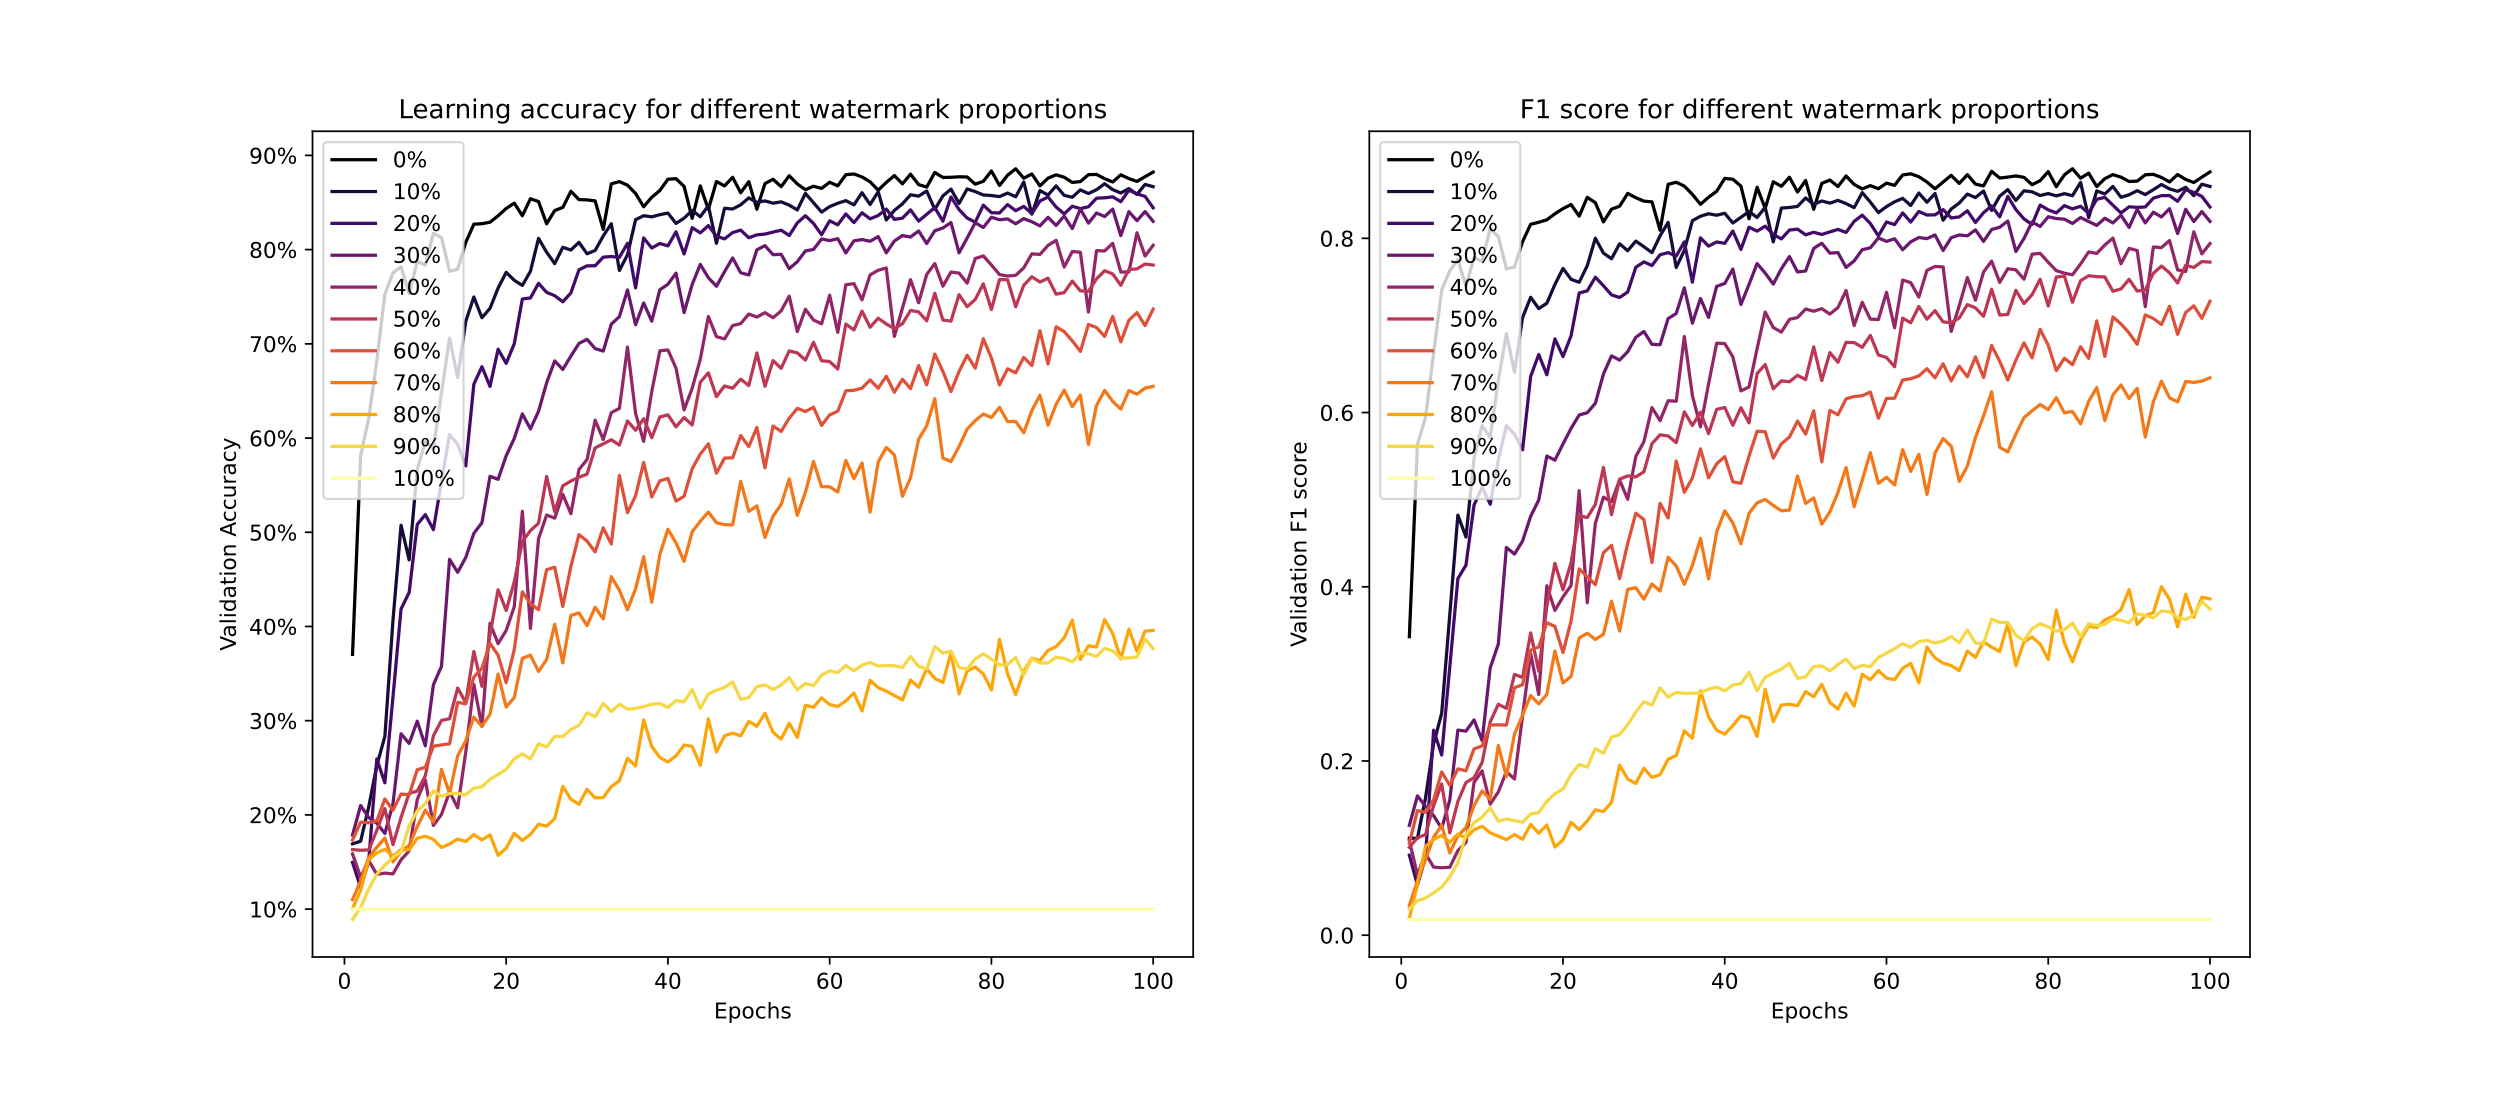 <?xml version="1.0" encoding="utf-8" standalone="no"?>
<!DOCTYPE svg PUBLIC "-//W3C//DTD SVG 1.1//EN"
  "http://www.w3.org/Graphics/SVG/1.1/DTD/svg11.dtd">
<!-- Created with matplotlib (https://matplotlib.org/) -->
<svg height="504pt" version="1.1" viewBox="0 0 1152 504" width="1152pt" xmlns="http://www.w3.org/2000/svg" xmlns:xlink="http://www.w3.org/1999/xlink">
 <defs>
  <style type="text/css">
*{stroke-linecap:butt;stroke-linejoin:round;}
  </style>
 </defs>
 <g id="figure_1">
  <g id="patch_1">
   <path d="M 0 504 
L 1152 504 
L 1152 0 
L 0 0 
z
" style="fill:#ffffff;"/>
  </g>
  <g id="axes_1">
   <g id="patch_2">
    <path d="M 144 441 
L 549.818 441 
L 549.818 60.48 
L 144 60.48 
z
" style="fill:#ffffff;"/>
   </g>
   <g id="matplotlib.axis_1">
    <g id="xtick_1">
     <g id="line2d_1">
      <defs>
       <path d="M 0 0 
L 0 3.5 
" id="m773c3266b8" style="stroke:#000000;stroke-width:0.8;"/>
      </defs>
      <g>
       <use style="stroke:#000000;stroke-width:0.8;" x="158.72" xlink:href="#m773c3266b8" y="441"/>
      </g>
     </g>
     <g id="text_1">
      <!-- 0 -->
      <defs>
       <path d="M 31.781 66.406 
Q 24.172 66.406 20.328 58.906 
Q 16.5 51.422 16.5 36.375 
Q 16.5 21.391 20.328 13.891 
Q 24.172 6.391 31.781 6.391 
Q 39.453 6.391 43.281 13.891 
Q 47.125 21.391 47.125 36.375 
Q 47.125 51.422 43.281 58.906 
Q 39.453 66.406 31.781 66.406 
z
M 31.781 74.219 
Q 44.047 74.219 50.516 64.516 
Q 56.984 54.828 56.984 36.375 
Q 56.984 17.969 50.516 8.266 
Q 44.047 -1.422 31.781 -1.422 
Q 19.531 -1.422 13.062 8.266 
Q 6.594 17.969 6.594 36.375 
Q 6.594 54.828 13.062 64.516 
Q 19.531 74.219 31.781 74.219 
z
" id="DejaVuSans-48"/>
      </defs>
      <g transform="translate(155.539 455.598)scale(0.1 -0.1)">
       <use xlink:href="#DejaVuSans-48"/>
      </g>
     </g>
    </g>
    <g id="xtick_2">
     <g id="line2d_2">
      <g>
       <use style="stroke:#000000;stroke-width:0.8;" x="233.25" xlink:href="#m773c3266b8" y="441"/>
      </g>
     </g>
     <g id="text_2">
      <!-- 20 -->
      <defs>
       <path d="M 19.188 8.297 
L 53.609 8.297 
L 53.609 0 
L 7.328 0 
L 7.328 8.297 
Q 12.938 14.109 22.625 23.891 
Q 32.328 33.688 34.812 36.531 
Q 39.547 41.844 41.422 45.531 
Q 43.312 49.219 43.312 52.781 
Q 43.312 58.594 39.234 62.25 
Q 35.156 65.922 28.609 65.922 
Q 23.969 65.922 18.812 64.312 
Q 13.672 62.703 7.812 59.422 
L 7.812 69.391 
Q 13.766 71.781 18.938 73 
Q 24.125 74.219 28.422 74.219 
Q 39.75 74.219 46.484 68.547 
Q 53.219 62.891 53.219 53.422 
Q 53.219 48.922 51.531 44.891 
Q 49.859 40.875 45.406 35.406 
Q 44.188 33.984 37.641 27.219 
Q 31.109 20.453 19.188 8.297 
z
" id="DejaVuSans-50"/>
      </defs>
      <g transform="translate(226.888 455.598)scale(0.1 -0.1)">
       <use xlink:href="#DejaVuSans-50"/>
       <use x="63.623" xlink:href="#DejaVuSans-48"/>
      </g>
     </g>
    </g>
    <g id="xtick_3">
     <g id="line2d_3">
      <g>
       <use style="stroke:#000000;stroke-width:0.8;" x="307.781" xlink:href="#m773c3266b8" y="441"/>
      </g>
     </g>
     <g id="text_3">
      <!-- 40 -->
      <defs>
       <path d="M 37.797 64.312 
L 12.891 25.391 
L 37.797 25.391 
z
M 35.203 72.906 
L 47.609 72.906 
L 47.609 25.391 
L 58.016 25.391 
L 58.016 17.188 
L 47.609 17.188 
L 47.609 0 
L 37.797 0 
L 37.797 17.188 
L 4.891 17.188 
L 4.891 26.703 
z
" id="DejaVuSans-52"/>
      </defs>
      <g transform="translate(301.418 455.598)scale(0.1 -0.1)">
       <use xlink:href="#DejaVuSans-52"/>
       <use x="63.623" xlink:href="#DejaVuSans-48"/>
      </g>
     </g>
    </g>
    <g id="xtick_4">
     <g id="line2d_4">
      <g>
       <use style="stroke:#000000;stroke-width:0.8;" x="382.311" xlink:href="#m773c3266b8" y="441"/>
      </g>
     </g>
     <g id="text_4">
      <!-- 60 -->
      <defs>
       <path d="M 33.016 40.375 
Q 26.375 40.375 22.484 35.828 
Q 18.609 31.297 18.609 23.391 
Q 18.609 15.531 22.484 10.953 
Q 26.375 6.391 33.016 6.391 
Q 39.656 6.391 43.531 10.953 
Q 47.406 15.531 47.406 23.391 
Q 47.406 31.297 43.531 35.828 
Q 39.656 40.375 33.016 40.375 
z
M 52.594 71.297 
L 52.594 62.312 
Q 48.875 64.062 45.094 64.984 
Q 41.312 65.922 37.594 65.922 
Q 27.828 65.922 22.672 59.328 
Q 17.531 52.734 16.797 39.406 
Q 19.672 43.656 24.016 45.922 
Q 28.375 48.188 33.594 48.188 
Q 44.578 48.188 50.953 41.516 
Q 57.328 34.859 57.328 23.391 
Q 57.328 12.156 50.688 5.359 
Q 44.047 -1.422 33.016 -1.422 
Q 20.359 -1.422 13.672 8.266 
Q 6.984 17.969 6.984 36.375 
Q 6.984 53.656 15.188 63.938 
Q 23.391 74.219 37.203 74.219 
Q 40.922 74.219 44.703 73.484 
Q 48.484 72.75 52.594 71.297 
z
" id="DejaVuSans-54"/>
      </defs>
      <g transform="translate(375.949 455.598)scale(0.1 -0.1)">
       <use xlink:href="#DejaVuSans-54"/>
       <use x="63.623" xlink:href="#DejaVuSans-48"/>
      </g>
     </g>
    </g>
    <g id="xtick_5">
     <g id="line2d_5">
      <g>
       <use style="stroke:#000000;stroke-width:0.8;" x="456.841" xlink:href="#m773c3266b8" y="441"/>
      </g>
     </g>
     <g id="text_5">
      <!-- 80 -->
      <defs>
       <path d="M 31.781 34.625 
Q 24.75 34.625 20.719 30.859 
Q 16.703 27.094 16.703 20.516 
Q 16.703 13.922 20.719 10.156 
Q 24.75 6.391 31.781 6.391 
Q 38.812 6.391 42.859 10.172 
Q 46.922 13.969 46.922 20.516 
Q 46.922 27.094 42.891 30.859 
Q 38.875 34.625 31.781 34.625 
z
M 21.922 38.812 
Q 15.578 40.375 12.031 44.719 
Q 8.5 49.078 8.5 55.328 
Q 8.5 64.062 14.719 69.141 
Q 20.953 74.219 31.781 74.219 
Q 42.672 74.219 48.875 69.141 
Q 55.078 64.062 55.078 55.328 
Q 55.078 49.078 51.531 44.719 
Q 48 40.375 41.703 38.812 
Q 48.828 37.156 52.797 32.312 
Q 56.781 27.484 56.781 20.516 
Q 56.781 9.906 50.312 4.234 
Q 43.844 -1.422 31.781 -1.422 
Q 19.734 -1.422 13.25 4.234 
Q 6.781 9.906 6.781 20.516 
Q 6.781 27.484 10.781 32.312 
Q 14.797 37.156 21.922 38.812 
z
M 18.312 54.391 
Q 18.312 48.734 21.844 45.562 
Q 25.391 42.391 31.781 42.391 
Q 38.141 42.391 41.719 45.562 
Q 45.312 48.734 45.312 54.391 
Q 45.312 60.062 41.719 63.234 
Q 38.141 66.406 31.781 66.406 
Q 25.391 66.406 21.844 63.234 
Q 18.312 60.062 18.312 54.391 
z
" id="DejaVuSans-56"/>
      </defs>
      <g transform="translate(450.479 455.598)scale(0.1 -0.1)">
       <use xlink:href="#DejaVuSans-56"/>
       <use x="63.623" xlink:href="#DejaVuSans-48"/>
      </g>
     </g>
    </g>
    <g id="xtick_6">
     <g id="line2d_6">
      <g>
       <use style="stroke:#000000;stroke-width:0.8;" x="531.372" xlink:href="#m773c3266b8" y="441"/>
      </g>
     </g>
     <g id="text_6">
      <!-- 100 -->
      <defs>
       <path d="M 12.406 8.297 
L 28.516 8.297 
L 28.516 63.922 
L 10.984 60.406 
L 10.984 69.391 
L 28.422 72.906 
L 38.281 72.906 
L 38.281 8.297 
L 54.391 8.297 
L 54.391 0 
L 12.406 0 
z
" id="DejaVuSans-49"/>
      </defs>
      <g transform="translate(521.828 455.598)scale(0.1 -0.1)">
       <use xlink:href="#DejaVuSans-49"/>
       <use x="63.623" xlink:href="#DejaVuSans-48"/>
       <use x="127.246" xlink:href="#DejaVuSans-48"/>
      </g>
     </g>
    </g>
    <g id="text_7">
     <!-- Epochs -->
     <defs>
      <path d="M 9.812 72.906 
L 55.906 72.906 
L 55.906 64.594 
L 19.672 64.594 
L 19.672 43.016 
L 54.391 43.016 
L 54.391 34.719 
L 19.672 34.719 
L 19.672 8.297 
L 56.781 8.297 
L 56.781 0 
L 9.812 0 
z
" id="DejaVuSans-69"/>
      <path d="M 18.109 8.203 
L 18.109 -20.797 
L 9.078 -20.797 
L 9.078 54.688 
L 18.109 54.688 
L 18.109 46.391 
Q 20.953 51.266 25.266 53.625 
Q 29.594 56 35.594 56 
Q 45.562 56 51.781 48.094 
Q 58.016 40.188 58.016 27.297 
Q 58.016 14.406 51.781 6.484 
Q 45.562 -1.422 35.594 -1.422 
Q 29.594 -1.422 25.266 0.953 
Q 20.953 3.328 18.109 8.203 
z
M 48.688 27.297 
Q 48.688 37.203 44.609 42.844 
Q 40.531 48.484 33.406 48.484 
Q 26.266 48.484 22.188 42.844 
Q 18.109 37.203 18.109 27.297 
Q 18.109 17.391 22.188 11.75 
Q 26.266 6.109 33.406 6.109 
Q 40.531 6.109 44.609 11.75 
Q 48.688 17.391 48.688 27.297 
z
" id="DejaVuSans-112"/>
      <path d="M 30.609 48.391 
Q 23.391 48.391 19.188 42.75 
Q 14.984 37.109 14.984 27.297 
Q 14.984 17.484 19.156 11.844 
Q 23.344 6.203 30.609 6.203 
Q 37.797 6.203 41.984 11.859 
Q 46.188 17.531 46.188 27.297 
Q 46.188 37.016 41.984 42.703 
Q 37.797 48.391 30.609 48.391 
z
M 30.609 56 
Q 42.328 56 49.016 48.375 
Q 55.719 40.766 55.719 27.297 
Q 55.719 13.875 49.016 6.219 
Q 42.328 -1.422 30.609 -1.422 
Q 18.844 -1.422 12.172 6.219 
Q 5.516 13.875 5.516 27.297 
Q 5.516 40.766 12.172 48.375 
Q 18.844 56 30.609 56 
z
" id="DejaVuSans-111"/>
      <path d="M 48.781 52.594 
L 48.781 44.188 
Q 44.969 46.297 41.141 47.344 
Q 37.312 48.391 33.406 48.391 
Q 24.656 48.391 19.812 42.844 
Q 14.984 37.312 14.984 27.297 
Q 14.984 17.281 19.812 11.734 
Q 24.656 6.203 33.406 6.203 
Q 37.312 6.203 41.141 7.25 
Q 44.969 8.297 48.781 10.406 
L 48.781 2.094 
Q 45.016 0.344 40.984 -0.531 
Q 36.969 -1.422 32.422 -1.422 
Q 20.062 -1.422 12.781 6.344 
Q 5.516 14.109 5.516 27.297 
Q 5.516 40.672 12.859 48.328 
Q 20.219 56 33.016 56 
Q 37.156 56 41.109 55.141 
Q 45.062 54.297 48.781 52.594 
z
" id="DejaVuSans-99"/>
      <path d="M 54.891 33.016 
L 54.891 0 
L 45.906 0 
L 45.906 32.719 
Q 45.906 40.484 42.875 44.328 
Q 39.844 48.188 33.797 48.188 
Q 26.516 48.188 22.312 43.547 
Q 18.109 38.922 18.109 30.906 
L 18.109 0 
L 9.078 0 
L 9.078 75.984 
L 18.109 75.984 
L 18.109 46.188 
Q 21.344 51.125 25.703 53.562 
Q 30.078 56 35.797 56 
Q 45.219 56 50.047 50.172 
Q 54.891 44.344 54.891 33.016 
z
" id="DejaVuSans-104"/>
      <path d="M 44.281 53.078 
L 44.281 44.578 
Q 40.484 46.531 36.375 47.5 
Q 32.281 48.484 27.875 48.484 
Q 21.188 48.484 17.844 46.438 
Q 14.5 44.391 14.5 40.281 
Q 14.5 37.156 16.891 35.375 
Q 19.281 33.594 26.516 31.984 
L 29.594 31.297 
Q 39.156 29.25 43.188 25.516 
Q 47.219 21.781 47.219 15.094 
Q 47.219 7.469 41.188 3.016 
Q 35.156 -1.422 24.609 -1.422 
Q 20.219 -1.422 15.453 -0.562 
Q 10.688 0.297 5.422 2 
L 5.422 11.281 
Q 10.406 8.688 15.234 7.391 
Q 20.062 6.109 24.812 6.109 
Q 31.156 6.109 34.562 8.281 
Q 37.984 10.453 37.984 14.406 
Q 37.984 18.062 35.516 20.016 
Q 33.062 21.969 24.703 23.781 
L 21.578 24.516 
Q 13.234 26.266 9.516 29.906 
Q 5.812 33.547 5.812 39.891 
Q 5.812 47.609 11.281 51.797 
Q 16.75 56 26.812 56 
Q 31.781 56 36.172 55.266 
Q 40.578 54.547 44.281 53.078 
z
" id="DejaVuSans-115"/>
     </defs>
     <g transform="translate(328.993 469.277)scale(0.1 -0.1)">
      <use xlink:href="#DejaVuSans-69"/>
      <use x="63.184" xlink:href="#DejaVuSans-112"/>
      <use x="126.66" xlink:href="#DejaVuSans-111"/>
      <use x="187.842" xlink:href="#DejaVuSans-99"/>
      <use x="242.822" xlink:href="#DejaVuSans-104"/>
      <use x="306.201" xlink:href="#DejaVuSans-115"/>
     </g>
    </g>
   </g>
   <g id="matplotlib.axis_2">
    <g id="ytick_1">
     <g id="line2d_7">
      <defs>
       <path d="M 0 0 
L -3.5 0 
" id="m407c6ff72f" style="stroke:#000000;stroke-width:0.8;"/>
      </defs>
      <g>
       <use style="stroke:#000000;stroke-width:0.8;" x="144" xlink:href="#m407c6ff72f" y="418.928"/>
      </g>
     </g>
     <g id="text_8">
      <!-- 10% -->
      <defs>
       <path d="M 72.703 32.078 
Q 68.453 32.078 66.031 28.469 
Q 63.625 24.859 63.625 18.406 
Q 63.625 12.062 66.031 8.422 
Q 68.453 4.781 72.703 4.781 
Q 76.859 4.781 79.266 8.422 
Q 81.688 12.062 81.688 18.406 
Q 81.688 24.812 79.266 28.438 
Q 76.859 32.078 72.703 32.078 
z
M 72.703 38.281 
Q 80.422 38.281 84.953 32.906 
Q 89.5 27.547 89.5 18.406 
Q 89.5 9.281 84.938 3.922 
Q 80.375 -1.422 72.703 -1.422 
Q 64.891 -1.422 60.344 3.922 
Q 55.812 9.281 55.812 18.406 
Q 55.812 27.594 60.375 32.938 
Q 64.938 38.281 72.703 38.281 
z
M 22.312 68.016 
Q 18.109 68.016 15.688 64.375 
Q 13.281 60.75 13.281 54.391 
Q 13.281 47.953 15.672 44.328 
Q 18.062 40.719 22.312 40.719 
Q 26.562 40.719 28.969 44.328 
Q 31.391 47.953 31.391 54.391 
Q 31.391 60.688 28.953 64.344 
Q 26.516 68.016 22.312 68.016 
z
M 66.406 74.219 
L 74.219 74.219 
L 28.609 -1.422 
L 20.797 -1.422 
z
M 22.312 74.219 
Q 30.031 74.219 34.609 68.875 
Q 39.203 63.531 39.203 54.391 
Q 39.203 45.172 34.641 39.844 
Q 30.078 34.516 22.312 34.516 
Q 14.547 34.516 10.031 39.859 
Q 5.516 45.219 5.516 54.391 
Q 5.516 63.484 10.047 68.844 
Q 14.594 74.219 22.312 74.219 
z
" id="DejaVuSans-37"/>
      </defs>
      <g transform="translate(114.773 422.727)scale(0.1 -0.1)">
       <use xlink:href="#DejaVuSans-49"/>
       <use x="63.623" xlink:href="#DejaVuSans-48"/>
       <use x="127.246" xlink:href="#DejaVuSans-37"/>
      </g>
     </g>
    </g>
    <g id="ytick_2">
     <g id="line2d_8">
      <g>
       <use style="stroke:#000000;stroke-width:0.8;" x="144" xlink:href="#m407c6ff72f" y="375.513"/>
      </g>
     </g>
     <g id="text_9">
      <!-- 20% -->
      <g transform="translate(114.773 379.313)scale(0.1 -0.1)">
       <use xlink:href="#DejaVuSans-50"/>
       <use x="63.623" xlink:href="#DejaVuSans-48"/>
       <use x="127.246" xlink:href="#DejaVuSans-37"/>
      </g>
     </g>
    </g>
    <g id="ytick_3">
     <g id="line2d_9">
      <g>
       <use style="stroke:#000000;stroke-width:0.8;" x="144" xlink:href="#m407c6ff72f" y="332.099"/>
      </g>
     </g>
     <g id="text_10">
      <!-- 30% -->
      <defs>
       <path d="M 40.578 39.312 
Q 47.656 37.797 51.625 33 
Q 55.609 28.219 55.609 21.188 
Q 55.609 10.406 48.188 4.484 
Q 40.766 -1.422 27.094 -1.422 
Q 22.516 -1.422 17.656 -0.516 
Q 12.797 0.391 7.625 2.203 
L 7.625 11.719 
Q 11.719 9.328 16.594 8.109 
Q 21.484 6.891 26.812 6.891 
Q 36.078 6.891 40.938 10.547 
Q 45.797 14.203 45.797 21.188 
Q 45.797 27.641 41.281 31.266 
Q 36.766 34.906 28.719 34.906 
L 20.219 34.906 
L 20.219 43.016 
L 29.109 43.016 
Q 36.375 43.016 40.234 45.922 
Q 44.094 48.828 44.094 54.297 
Q 44.094 59.906 40.109 62.906 
Q 36.141 65.922 28.719 65.922 
Q 24.656 65.922 20.016 65.031 
Q 15.375 64.156 9.812 62.312 
L 9.812 71.094 
Q 15.438 72.656 20.344 73.438 
Q 25.25 74.219 29.594 74.219 
Q 40.828 74.219 47.359 69.109 
Q 53.906 64.016 53.906 55.328 
Q 53.906 49.266 50.438 45.094 
Q 46.969 40.922 40.578 39.312 
z
" id="DejaVuSans-51"/>
      </defs>
      <g transform="translate(114.773 335.898)scale(0.1 -0.1)">
       <use xlink:href="#DejaVuSans-51"/>
       <use x="63.623" xlink:href="#DejaVuSans-48"/>
       <use x="127.246" xlink:href="#DejaVuSans-37"/>
      </g>
     </g>
    </g>
    <g id="ytick_4">
     <g id="line2d_10">
      <g>
       <use style="stroke:#000000;stroke-width:0.8;" x="144" xlink:href="#m407c6ff72f" y="288.684"/>
      </g>
     </g>
     <g id="text_11">
      <!-- 40% -->
      <g transform="translate(114.773 292.484)scale(0.1 -0.1)">
       <use xlink:href="#DejaVuSans-52"/>
       <use x="63.623" xlink:href="#DejaVuSans-48"/>
       <use x="127.246" xlink:href="#DejaVuSans-37"/>
      </g>
     </g>
    </g>
    <g id="ytick_5">
     <g id="line2d_11">
      <g>
       <use style="stroke:#000000;stroke-width:0.8;" x="144" xlink:href="#m407c6ff72f" y="245.27"/>
      </g>
     </g>
     <g id="text_12">
      <!-- 50% -->
      <defs>
       <path d="M 10.797 72.906 
L 49.516 72.906 
L 49.516 64.594 
L 19.828 64.594 
L 19.828 46.734 
Q 21.969 47.469 24.109 47.828 
Q 26.266 48.188 28.422 48.188 
Q 40.625 48.188 47.75 41.5 
Q 54.891 34.812 54.891 23.391 
Q 54.891 11.625 47.562 5.094 
Q 40.234 -1.422 26.906 -1.422 
Q 22.312 -1.422 17.547 -0.641 
Q 12.797 0.141 7.719 1.703 
L 7.719 11.625 
Q 12.109 9.234 16.797 8.062 
Q 21.484 6.891 26.703 6.891 
Q 35.156 6.891 40.078 11.328 
Q 45.016 15.766 45.016 23.391 
Q 45.016 31 40.078 35.438 
Q 35.156 39.891 26.703 39.891 
Q 22.75 39.891 18.812 39.016 
Q 14.891 38.141 10.797 36.281 
z
" id="DejaVuSans-53"/>
      </defs>
      <g transform="translate(114.773 249.069)scale(0.1 -0.1)">
       <use xlink:href="#DejaVuSans-53"/>
       <use x="63.623" xlink:href="#DejaVuSans-48"/>
       <use x="127.246" xlink:href="#DejaVuSans-37"/>
      </g>
     </g>
    </g>
    <g id="ytick_6">
     <g id="line2d_12">
      <g>
       <use style="stroke:#000000;stroke-width:0.8;" x="144" xlink:href="#m407c6ff72f" y="201.855"/>
      </g>
     </g>
     <g id="text_13">
      <!-- 60% -->
      <g transform="translate(114.773 205.654)scale(0.1 -0.1)">
       <use xlink:href="#DejaVuSans-54"/>
       <use x="63.623" xlink:href="#DejaVuSans-48"/>
       <use x="127.246" xlink:href="#DejaVuSans-37"/>
      </g>
     </g>
    </g>
    <g id="ytick_7">
     <g id="line2d_13">
      <g>
       <use style="stroke:#000000;stroke-width:0.8;" x="144" xlink:href="#m407c6ff72f" y="158.441"/>
      </g>
     </g>
     <g id="text_14">
      <!-- 70% -->
      <defs>
       <path d="M 8.203 72.906 
L 55.078 72.906 
L 55.078 68.703 
L 28.609 0 
L 18.312 0 
L 43.219 64.594 
L 8.203 64.594 
z
" id="DejaVuSans-55"/>
      </defs>
      <g transform="translate(114.773 162.24)scale(0.1 -0.1)">
       <use xlink:href="#DejaVuSans-55"/>
       <use x="63.623" xlink:href="#DejaVuSans-48"/>
       <use x="127.246" xlink:href="#DejaVuSans-37"/>
      </g>
     </g>
    </g>
    <g id="ytick_8">
     <g id="line2d_14">
      <g>
       <use style="stroke:#000000;stroke-width:0.8;" x="144" xlink:href="#m407c6ff72f" y="115.026"/>
      </g>
     </g>
     <g id="text_15">
      <!-- 80% -->
      <g transform="translate(114.773 118.825)scale(0.1 -0.1)">
       <use xlink:href="#DejaVuSans-56"/>
       <use x="63.623" xlink:href="#DejaVuSans-48"/>
       <use x="127.246" xlink:href="#DejaVuSans-37"/>
      </g>
     </g>
    </g>
    <g id="ytick_9">
     <g id="line2d_15">
      <g>
       <use style="stroke:#000000;stroke-width:0.8;" x="144" xlink:href="#m407c6ff72f" y="71.611"/>
      </g>
     </g>
     <g id="text_16">
      <!-- 90% -->
      <defs>
       <path d="M 10.984 1.516 
L 10.984 10.5 
Q 14.703 8.734 18.5 7.812 
Q 22.312 6.891 25.984 6.891 
Q 35.75 6.891 40.891 13.453 
Q 46.047 20.016 46.781 33.406 
Q 43.953 29.203 39.594 26.953 
Q 35.25 24.703 29.984 24.703 
Q 19.047 24.703 12.672 31.312 
Q 6.297 37.938 6.297 49.422 
Q 6.297 60.641 12.938 67.422 
Q 19.578 74.219 30.609 74.219 
Q 43.266 74.219 49.922 64.516 
Q 56.594 54.828 56.594 36.375 
Q 56.594 19.141 48.406 8.859 
Q 40.234 -1.422 26.422 -1.422 
Q 22.703 -1.422 18.891 -0.688 
Q 15.094 0.047 10.984 1.516 
z
M 30.609 32.422 
Q 37.25 32.422 41.125 36.953 
Q 45.016 41.5 45.016 49.422 
Q 45.016 57.281 41.125 61.844 
Q 37.25 66.406 30.609 66.406 
Q 23.969 66.406 20.094 61.844 
Q 16.219 57.281 16.219 49.422 
Q 16.219 41.5 20.094 36.953 
Q 23.969 32.422 30.609 32.422 
z
" id="DejaVuSans-57"/>
      </defs>
      <g transform="translate(114.773 75.411)scale(0.1 -0.1)">
       <use xlink:href="#DejaVuSans-57"/>
       <use x="63.623" xlink:href="#DejaVuSans-48"/>
       <use x="127.246" xlink:href="#DejaVuSans-37"/>
      </g>
     </g>
    </g>
    <g id="text_17">
     <!-- Validation Accuracy -->
     <defs>
      <path d="M 28.609 0 
L 0.781 72.906 
L 11.078 72.906 
L 34.188 11.531 
L 57.328 72.906 
L 67.578 72.906 
L 39.797 0 
z
" id="DejaVuSans-86"/>
      <path d="M 34.281 27.484 
Q 23.391 27.484 19.188 25 
Q 14.984 22.516 14.984 16.5 
Q 14.984 11.719 18.141 8.906 
Q 21.297 6.109 26.703 6.109 
Q 34.188 6.109 38.703 11.406 
Q 43.219 16.703 43.219 25.484 
L 43.219 27.484 
z
M 52.203 31.203 
L 52.203 0 
L 43.219 0 
L 43.219 8.297 
Q 40.141 3.328 35.547 0.953 
Q 30.953 -1.422 24.312 -1.422 
Q 15.922 -1.422 10.953 3.297 
Q 6 8.016 6 15.922 
Q 6 25.141 12.172 29.828 
Q 18.359 34.516 30.609 34.516 
L 43.219 34.516 
L 43.219 35.406 
Q 43.219 41.609 39.141 45 
Q 35.062 48.391 27.688 48.391 
Q 23 48.391 18.547 47.266 
Q 14.109 46.141 10.016 43.891 
L 10.016 52.203 
Q 14.938 54.109 19.578 55.047 
Q 24.219 56 28.609 56 
Q 40.484 56 46.344 49.844 
Q 52.203 43.703 52.203 31.203 
z
" id="DejaVuSans-97"/>
      <path d="M 9.422 75.984 
L 18.406 75.984 
L 18.406 0 
L 9.422 0 
z
" id="DejaVuSans-108"/>
      <path d="M 9.422 54.688 
L 18.406 54.688 
L 18.406 0 
L 9.422 0 
z
M 9.422 75.984 
L 18.406 75.984 
L 18.406 64.594 
L 9.422 64.594 
z
" id="DejaVuSans-105"/>
      <path d="M 45.406 46.391 
L 45.406 75.984 
L 54.391 75.984 
L 54.391 0 
L 45.406 0 
L 45.406 8.203 
Q 42.578 3.328 38.25 0.953 
Q 33.938 -1.422 27.875 -1.422 
Q 17.969 -1.422 11.734 6.484 
Q 5.516 14.406 5.516 27.297 
Q 5.516 40.188 11.734 48.094 
Q 17.969 56 27.875 56 
Q 33.938 56 38.25 53.625 
Q 42.578 51.266 45.406 46.391 
z
M 14.797 27.297 
Q 14.797 17.391 18.875 11.75 
Q 22.953 6.109 30.078 6.109 
Q 37.203 6.109 41.297 11.75 
Q 45.406 17.391 45.406 27.297 
Q 45.406 37.203 41.297 42.844 
Q 37.203 48.484 30.078 48.484 
Q 22.953 48.484 18.875 42.844 
Q 14.797 37.203 14.797 27.297 
z
" id="DejaVuSans-100"/>
      <path d="M 18.312 70.219 
L 18.312 54.688 
L 36.812 54.688 
L 36.812 47.703 
L 18.312 47.703 
L 18.312 18.016 
Q 18.312 11.328 20.141 9.422 
Q 21.969 7.516 27.594 7.516 
L 36.812 7.516 
L 36.812 0 
L 27.594 0 
Q 17.188 0 13.234 3.875 
Q 9.281 7.766 9.281 18.016 
L 9.281 47.703 
L 2.688 47.703 
L 2.688 54.688 
L 9.281 54.688 
L 9.281 70.219 
z
" id="DejaVuSans-116"/>
      <path d="M 54.891 33.016 
L 54.891 0 
L 45.906 0 
L 45.906 32.719 
Q 45.906 40.484 42.875 44.328 
Q 39.844 48.188 33.797 48.188 
Q 26.516 48.188 22.312 43.547 
Q 18.109 38.922 18.109 30.906 
L 18.109 0 
L 9.078 0 
L 9.078 54.688 
L 18.109 54.688 
L 18.109 46.188 
Q 21.344 51.125 25.703 53.562 
Q 30.078 56 35.797 56 
Q 45.219 56 50.047 50.172 
Q 54.891 44.344 54.891 33.016 
z
" id="DejaVuSans-110"/>
      <path id="DejaVuSans-32"/>
      <path d="M 34.188 63.188 
L 20.797 26.906 
L 47.609 26.906 
z
M 28.609 72.906 
L 39.797 72.906 
L 67.578 0 
L 57.328 0 
L 50.688 18.703 
L 17.828 18.703 
L 11.188 0 
L 0.781 0 
z
" id="DejaVuSans-65"/>
      <path d="M 8.5 21.578 
L 8.5 54.688 
L 17.484 54.688 
L 17.484 21.922 
Q 17.484 14.156 20.5 10.266 
Q 23.531 6.391 29.594 6.391 
Q 36.859 6.391 41.078 11.031 
Q 45.312 15.672 45.312 23.688 
L 45.312 54.688 
L 54.297 54.688 
L 54.297 0 
L 45.312 0 
L 45.312 8.406 
Q 42.047 3.422 37.719 1 
Q 33.406 -1.422 27.688 -1.422 
Q 18.266 -1.422 13.375 4.438 
Q 8.5 10.297 8.5 21.578 
z
M 31.109 56 
z
" id="DejaVuSans-117"/>
      <path d="M 41.109 46.297 
Q 39.594 47.172 37.812 47.578 
Q 36.031 48 33.891 48 
Q 26.266 48 22.188 43.047 
Q 18.109 38.094 18.109 28.812 
L 18.109 0 
L 9.078 0 
L 9.078 54.688 
L 18.109 54.688 
L 18.109 46.188 
Q 20.953 51.172 25.484 53.578 
Q 30.031 56 36.531 56 
Q 37.453 56 38.578 55.875 
Q 39.703 55.766 41.062 55.516 
z
" id="DejaVuSans-114"/>
      <path d="M 32.172 -5.078 
Q 28.375 -14.844 24.75 -17.812 
Q 21.141 -20.797 15.094 -20.797 
L 7.906 -20.797 
L 7.906 -13.281 
L 13.188 -13.281 
Q 16.891 -13.281 18.938 -11.516 
Q 21 -9.766 23.484 -3.219 
L 25.094 0.875 
L 2.984 54.688 
L 12.5 54.688 
L 29.594 11.922 
L 46.688 54.688 
L 56.203 54.688 
z
" id="DejaVuSans-121"/>
     </defs>
     <g transform="translate(108.694 299.848)rotate(-90)scale(0.1 -0.1)">
      <use xlink:href="#DejaVuSans-86"/>
      <use x="60.658" xlink:href="#DejaVuSans-97"/>
      <use x="121.938" xlink:href="#DejaVuSans-108"/>
      <use x="149.721" xlink:href="#DejaVuSans-105"/>
      <use x="177.504" xlink:href="#DejaVuSans-100"/>
      <use x="240.98" xlink:href="#DejaVuSans-97"/>
      <use x="302.26" xlink:href="#DejaVuSans-116"/>
      <use x="341.469" xlink:href="#DejaVuSans-105"/>
      <use x="369.252" xlink:href="#DejaVuSans-111"/>
      <use x="430.434" xlink:href="#DejaVuSans-110"/>
      <use x="493.812" xlink:href="#DejaVuSans-32"/>
      <use x="525.6" xlink:href="#DejaVuSans-65"/>
      <use x="592.258" xlink:href="#DejaVuSans-99"/>
      <use x="647.238" xlink:href="#DejaVuSans-99"/>
      <use x="702.219" xlink:href="#DejaVuSans-117"/>
      <use x="765.598" xlink:href="#DejaVuSans-114"/>
      <use x="806.711" xlink:href="#DejaVuSans-97"/>
      <use x="867.99" xlink:href="#DejaVuSans-99"/>
      <use x="922.971" xlink:href="#DejaVuSans-121"/>
     </g>
    </g>
   </g>
   <g id="line2d_16">
    <path clip-path="url(#p00653461b5)" d="M 162.446 301.535 
L 166.173 210.104 
L 169.899 192.782 
L 173.626 166.342 
L 177.352 135.648 
L 181.079 125.663 
L 184.805 122.971 
L 188.532 135.301 
L 192.258 120.496 
L 195.985 122.146 
L 199.711 107.515 
L 203.438 109.512 
L 207.165 125.055 
L 210.891 124.056 
L 214.618 111.683 
L 218.344 103.304 
L 222.071 103.087 
L 225.797 102.392 
L 229.524 99.44 
L 233.25 96.054 
L 236.977 93.623 
L 240.703 99.397 
L 244.43 91.582 
L 248.156 92.885 
L 251.883 103.13 
L 255.609 97.009 
L 259.336 95.576 
L 263.062 88.152 
L 266.789 91.973 
L 270.515 92.103 
L 274.242 92.581 
L 277.968 105.735 
L 281.695 84.723 
L 285.421 83.681 
L 289.148 85.331 
L 292.875 89.151 
L 296.601 95.272 
L 300.328 90.888 
L 304.054 87.805 
L 307.781 82.595 
L 311.507 82.335 
L 315.234 85.895 
L 318.96 100.612 
L 322.687 85.678 
L 326.413 96.445 
L 330.14 83.637 
L 333.866 85.678 
L 337.593 81.684 
L 341.319 88.804 
L 345.046 83.724 
L 348.772 96.401 
L 352.499 84.592 
L 356.225 82.595 
L 359.952 86.025 
L 363.678 80.989 
L 367.405 84.766 
L 371.131 87.414 
L 374.858 85.808 
L 378.585 86.807 
L 382.311 83.985 
L 386.038 85.634 
L 389.764 80.511 
L 393.491 80.164 
L 397.217 81.553 
L 400.944 83.768 
L 404.67 87.631 
L 408.397 84.071 
L 412.123 80.902 
L 415.85 84.723 
L 419.576 80.251 
L 423.303 85.07 
L 427.029 86.199 
L 430.756 79.47 
L 434.482 81.77 
L 438.209 81.684 
L 441.935 81.467 
L 445.662 81.553 
L 449.388 84.853 
L 453.115 83.551 
L 456.841 78.775 
L 460.568 85.461 
L 464.295 80.729 
L 468.021 77.776 
L 471.748 82.118 
L 475.474 80.164 
L 479.201 85.678 
L 482.927 82.074 
L 486.654 80.555 
L 490.38 81.684 
L 494.107 84.071 
L 497.833 83.681 
L 501.56 80.468 
L 505.286 80.381 
L 509.013 82.335 
L 512.739 83.854 
L 516.466 80.555 
L 520.192 82.291 
L 523.919 83.594 
L 527.645 81.423 
L 531.372 79.296 
" style="fill:none;stroke:#000004;stroke-linecap:square;stroke-width:1.5;"/>
   </g>
   <g id="line2d_17">
    <path clip-path="url(#p00653461b5)" d="M 162.446 388.842 
L 166.173 387.626 
L 169.899 371.867 
L 173.626 352.764 
L 177.352 339.349 
L 181.079 285.906 
L 184.805 242.057 
L 188.532 257.99 
L 192.258 216.442 
L 195.985 203.548 
L 199.711 206.457 
L 203.438 181.016 
L 207.165 155.792 
L 210.891 174.026 
L 214.618 148.108 
L 218.344 136.864 
L 222.071 146.415 
L 225.797 142.073 
L 229.524 132.739 
L 233.25 125.489 
L 236.977 129.179 
L 240.703 131.524 
L 244.43 124.968 
L 248.156 109.86 
L 251.883 116.198 
L 255.609 121.495 
L 259.336 113.941 
L 263.062 115.2 
L 266.789 111.683 
L 270.515 116.936 
L 274.242 115.417 
L 277.968 108.731 
L 281.695 103.087 
L 285.421 124.621 
L 289.148 117.414 
L 292.875 101.22 
L 296.601 99.397 
L 300.328 99.918 
L 304.054 98.919 
L 307.781 98.181 
L 311.507 102.957 
L 315.234 100.526 
L 318.96 96.966 
L 322.687 99.874 
L 326.413 94.795 
L 330.14 112.117 
L 333.866 95.967 
L 337.593 96.314 
L 341.319 94.361 
L 345.046 91.191 
L 348.772 93.275 
L 352.499 92.581 
L 356.225 93.623 
L 359.952 93.015 
L 363.678 94.534 
L 367.405 96.749 
L 371.131 89.108 
L 374.858 93.406 
L 378.585 97.747 
L 382.311 95.186 
L 386.038 93.666 
L 389.764 92.45 
L 393.491 94.404 
L 397.217 88.804 
L 400.944 94.23 
L 404.67 88.37 
L 408.397 101.35 
L 412.123 96.966 
L 415.85 93.927 
L 419.576 89.759 
L 423.303 90.367 
L 427.029 88.022 
L 430.756 96.488 
L 434.482 90.28 
L 438.209 87.154 
L 441.935 93.753 
L 445.662 87.067 
L 449.388 88.283 
L 453.115 89.846 
L 456.841 90.106 
L 460.568 90.584 
L 464.295 88.977 
L 468.021 90.67 
L 471.748 83.854 
L 475.474 98.659 
L 479.201 87.805 
L 482.927 89.889 
L 486.654 85.634 
L 490.38 90.019 
L 494.107 90.888 
L 497.833 87.501 
L 501.56 89.194 
L 505.286 87.414 
L 509.013 84.679 
L 512.739 87.371 
L 516.466 88.934 
L 520.192 86.893 
L 523.919 89.585 
L 527.645 84.983 
L 531.372 86.025 
" style="fill:none;stroke:#160b39;stroke-linecap:square;stroke-width:1.5;"/>
   </g>
   <g id="line2d_18">
    <path clip-path="url(#p00653461b5)" d="M 162.446 397.394 
L 166.173 408.943 
L 169.899 396.83 
L 173.626 349.725 
L 177.352 360.709 
L 181.079 321.245 
L 184.805 280.609 
L 188.532 273.012 
L 192.258 241.666 
L 195.985 237.151 
L 199.711 244.054 
L 203.438 221.826 
L 207.165 200.205 
L 210.891 204.677 
L 214.618 214.706 
L 218.344 177.065 
L 222.071 168.99 
L 225.797 178.064 
L 229.524 160.915 
L 233.25 167.427 
L 236.977 158.397 
L 240.703 137.775 
L 244.43 137.298 
L 248.156 130.568 
L 251.883 134.693 
L 255.609 136.256 
L 259.336 139.078 
L 263.062 134.997 
L 266.789 124.317 
L 270.515 122.493 
L 274.242 122.45 
L 277.968 118.499 
L 281.695 118.195 
L 285.421 118.586 
L 289.148 112.117 
L 292.875 132.652 
L 296.601 109.643 
L 300.328 114.288 
L 304.054 112.204 
L 307.781 113.289 
L 311.507 106.821 
L 315.234 117.023 
L 318.96 104.91 
L 322.687 107.298 
L 326.413 103.955 
L 330.14 108.861 
L 333.866 110.077 
L 337.593 107.168 
L 341.319 106.039 
L 345.046 109.556 
L 348.772 108.21 
L 352.499 107.863 
L 356.225 106.951 
L 359.952 106.083 
L 363.678 108.514 
L 367.405 102.696 
L 371.131 99.397 
L 374.858 102.957 
L 378.585 108.167 
L 382.311 101.741 
L 386.038 103.608 
L 389.764 98.572 
L 393.491 102.566 
L 397.217 98.051 
L 400.944 100.829 
L 404.67 99.31 
L 408.397 96.358 
L 412.123 101.09 
L 415.85 100.526 
L 419.576 96.705 
L 423.303 101.871 
L 427.029 98.746 
L 430.756 95.663 
L 434.482 101.915 
L 438.209 90.801 
L 441.935 96.575 
L 445.662 100.482 
L 449.388 102.392 
L 453.115 94.534 
L 456.841 98.008 
L 460.568 98.138 
L 464.295 94.274 
L 468.021 97.096 
L 471.748 95.099 
L 475.474 98.442 
L 479.201 92.624 
L 482.927 90.757 
L 486.654 95.403 
L 490.38 98.529 
L 494.107 95.055 
L 497.833 96.141 
L 501.56 95.272 
L 505.286 91.322 
L 509.013 91.148 
L 512.739 90.714 
L 516.466 92.928 
L 520.192 87.675 
L 523.919 89.281 
L 527.645 90.497 
L 531.372 95.75 
" style="fill:none;stroke:#420a68;stroke-linecap:square;stroke-width:1.5;"/>
   </g>
   <g id="line2d_19">
    <path clip-path="url(#p00653461b5)" d="M 162.446 384.804 
L 166.173 371.172 
L 169.899 376.729 
L 173.626 379.334 
L 177.352 384.066 
L 181.079 370.434 
L 184.805 338.134 
L 188.532 342.562 
L 192.258 332.316 
L 195.985 343.691 
L 199.711 315.515 
L 203.438 307.049 
L 207.165 257.73 
L 210.891 263.721 
L 214.618 256.905 
L 218.344 245.791 
L 222.071 240.841 
L 225.797 219.482 
L 229.524 220.871 
L 233.25 210.017 
L 236.977 202.029 
L 240.703 190.698 
L 244.43 197.644 
L 248.156 189.525 
L 251.883 176.414 
L 255.609 166.299 
L 259.336 170.249 
L 263.062 164.085 
L 266.789 158.267 
L 270.515 156.357 
L 274.242 160.611 
L 277.968 161.784 
L 281.695 149.367 
L 285.421 145.894 
L 289.148 133.607 
L 292.875 149.627 
L 296.601 139.599 
L 300.328 147.978 
L 304.054 133.564 
L 307.781 130.959 
L 311.507 125.88 
L 315.234 144.027 
L 318.96 131.046 
L 322.687 121.842 
L 326.413 127.964 
L 330.14 131.914 
L 333.866 125.185 
L 337.593 118.847 
L 341.319 125.706 
L 345.046 126.705 
L 348.772 115.113 
L 352.499 113.203 
L 356.225 117.37 
L 359.952 117.153 
L 363.678 123.839 
L 367.405 120.583 
L 371.131 115.634 
L 374.858 114.939 
L 378.585 110.12 
L 382.311 110.858 
L 386.038 109.99 
L 389.764 116.546 
L 393.491 110.989 
L 397.217 110.381 
L 400.944 111.162 
L 404.67 109.035 
L 408.397 116.502 
L 412.123 111.075 
L 415.85 108.557 
L 419.576 109.209 
L 423.303 106.43 
L 427.029 112.204 
L 430.756 106.343 
L 434.482 105.041 
L 438.209 102.566 
L 441.935 116.502 
L 445.662 109.686 
L 449.388 102.653 
L 453.115 104.824 
L 456.841 100.091 
L 460.568 101.264 
L 464.295 100.873 
L 468.021 103.13 
L 471.748 100.743 
L 475.474 102.175 
L 479.201 104.086 
L 482.927 100.135 
L 486.654 103.869 
L 490.38 99.527 
L 494.107 105.301 
L 497.833 96.358 
L 501.56 102.827 
L 505.286 98.138 
L 509.013 99.788 
L 512.739 96.358 
L 516.466 108.557 
L 520.192 97.53 
L 523.919 101.698 
L 527.645 97.487 
L 531.372 102.002 
" style="fill:none;stroke:#6a176e;stroke-linecap:square;stroke-width:1.5;"/>
   </g>
   <g id="line2d_20">
    <path clip-path="url(#p00653461b5)" d="M 162.446 393.487 
L 166.173 404.21 
L 169.899 396.526 
L 173.626 402.908 
L 177.352 402.344 
L 181.079 402.691 
L 184.805 396.179 
L 188.532 392.098 
L 192.258 368.437 
L 195.985 359.407 
L 199.711 380.376 
L 203.438 375.296 
L 207.165 364.833 
L 210.891 372.257 
L 214.618 346.599 
L 218.344 315.384 
L 222.071 334.66 
L 225.797 287.208 
L 229.524 296.586 
L 233.25 290.508 
L 236.977 279.567 
L 240.703 235.632 
L 244.43 289.553 
L 248.156 248.265 
L 251.883 237.325 
L 255.609 238.758 
L 259.336 227.817 
L 263.062 236.717 
L 266.789 216.356 
L 270.515 211.754 
L 274.242 193.606 
L 277.968 202.506 
L 281.695 190.133 
L 285.421 188.18 
L 289.148 159.917 
L 292.875 190.481 
L 296.601 203.375 
L 300.328 180.452 
L 304.054 161.653 
L 307.781 161.263 
L 311.507 169.642 
L 315.234 188.874 
L 318.96 178.889 
L 322.687 165.561 
L 326.413 145.85 
L 330.14 155.098 
L 333.866 156.183 
L 337.593 150.018 
L 341.319 149.107 
L 345.046 144.722 
L 348.772 146.111 
L 352.499 144.07 
L 356.225 146.415 
L 359.952 143.246 
L 363.678 136.473 
L 367.405 152.797 
L 371.131 142.507 
L 374.858 147.457 
L 378.585 149.193 
L 382.311 136.039 
L 386.038 153.144 
L 389.764 131.22 
L 393.491 130.699 
L 397.217 138.166 
L 400.944 126.661 
L 404.67 124.534 
L 408.397 123.492 
L 412.123 155.011 
L 415.85 141.943 
L 419.576 128.875 
L 423.303 139.512 
L 427.029 126.488 
L 430.756 121.451 
L 434.482 131.871 
L 438.209 125.359 
L 441.935 125.836 
L 445.662 130.482 
L 449.388 119.107 
L 453.115 117.935 
L 456.841 122.103 
L 460.568 126.531 
L 464.295 127.182 
L 468.021 126.878 
L 471.748 123.448 
L 475.474 116.98 
L 479.201 117.24 
L 482.927 113.072 
L 486.654 110.728 
L 490.38 123.058 
L 494.107 115.894 
L 497.833 116.242 
L 501.56 143.767 
L 505.286 115.504 
L 509.013 115.634 
L 512.739 112.117 
L 516.466 125.359 
L 520.192 125.315 
L 523.919 107.255 
L 527.645 117.978 
L 531.372 113.029 
" style="fill:none;stroke:#932667;stroke-linecap:square;stroke-width:1.5;"/>
   </g>
   <g id="line2d_21">
    <path clip-path="url(#p00653461b5)" d="M 162.446 391.49 
L 166.173 391.794 
L 169.899 391.664 
L 173.626 382.633 
L 177.352 372.605 
L 181.079 389.189 
L 184.805 376.686 
L 188.532 365.615 
L 192.258 364.53 
L 195.985 357.496 
L 199.711 339.002 
L 203.438 331.969 
L 207.165 331.187 
L 210.891 317.077 
L 214.618 323.763 
L 218.344 300.233 
L 222.071 316.253 
L 225.797 292.418 
L 229.524 271.753 
L 233.25 281.304 
L 236.977 268.062 
L 240.703 249.524 
L 244.43 244.488 
L 248.156 241.102 
L 251.883 219.568 
L 255.609 235.805 
L 259.336 223.866 
L 263.062 221.652 
L 266.789 219.916 
L 270.515 218.483 
L 274.242 206.37 
L 277.968 204.547 
L 281.695 202.637 
L 285.421 205.111 
L 289.148 193.997 
L 292.875 198.252 
L 296.601 192.912 
L 300.328 201.638 
L 304.054 192.13 
L 307.781 191.175 
L 311.507 196.689 
L 315.234 192.391 
L 318.96 195.864 
L 322.687 176.154 
L 326.413 171.812 
L 330.14 182.753 
L 333.866 177.847 
L 337.593 178.889 
L 341.319 174.721 
L 345.046 177.673 
L 348.772 162.652 
L 352.499 177.977 
L 356.225 166.168 
L 359.952 169.728 
L 363.678 161.697 
L 367.405 162.608 
L 371.131 165.951 
L 374.858 157.746 
L 378.585 166.255 
L 382.311 166.603 
L 386.038 170.032 
L 389.764 149.324 
L 393.491 152.059 
L 397.217 143.376 
L 400.944 150.8 
L 404.67 146.632 
L 408.397 149.28 
L 412.123 151.451 
L 415.85 149.15 
L 419.576 143.072 
L 423.303 143.723 
L 427.029 147.804 
L 430.756 135.127 
L 434.482 147.457 
L 438.209 147.978 
L 441.935 135.778 
L 445.662 141.335 
L 449.388 137.992 
L 453.115 130.786 
L 456.841 142.638 
L 460.568 128.832 
L 464.295 128.875 
L 468.021 141.335 
L 471.748 131.437 
L 475.474 127.529 
L 479.201 129.961 
L 482.927 128.181 
L 486.654 135.561 
L 490.38 134.823 
L 494.107 129.527 
L 497.833 134.042 
L 501.56 134.215 
L 505.286 128.485 
L 509.013 124.751 
L 512.739 126.227 
L 516.466 131.48 
L 520.192 124.143 
L 523.919 123.926 
L 527.645 121.669 
L 531.372 122.146 
" style="fill:none;stroke:#bc3754;stroke-linecap:square;stroke-width:1.5;"/>
   </g>
   <g id="line2d_22">
    <path clip-path="url(#p00653461b5)" d="M 162.446 387.062 
L 166.173 378.856 
L 169.899 379.16 
L 173.626 378.292 
L 177.352 368.176 
L 181.079 373.386 
L 184.805 365.875 
L 188.532 366.266 
L 192.258 354.718 
L 195.985 353.589 
L 199.711 343.864 
L 203.438 343.256 
L 207.165 342.735 
L 210.891 323.633 
L 214.618 324.328 
L 218.344 312.041 
L 222.071 307.96 
L 225.797 296.456 
L 229.524 301.926 
L 233.25 314.559 
L 236.977 299.321 
L 240.703 272.708 
L 244.43 278.178 
L 248.156 280.957 
L 251.883 262.505 
L 255.609 261.377 
L 259.336 279.437 
L 263.062 261.029 
L 266.789 246.355 
L 270.515 249.351 
L 274.242 254.3 
L 277.968 243.229 
L 281.695 250.697 
L 285.421 219.091 
L 289.148 236.24 
L 292.875 228.468 
L 296.601 213.1 
L 300.328 228.989 
L 304.054 221.565 
L 307.781 220.437 
L 311.507 230.9 
L 315.234 228.685 
L 318.96 215.965 
L 322.687 209.279 
L 326.413 204.503 
L 330.14 218.049 
L 333.866 211.102 
L 337.593 210.972 
L 341.319 200.726 
L 345.046 205.806 
L 348.772 196.949 
L 352.499 215.574 
L 356.225 196.298 
L 359.952 198.816 
L 363.678 192.695 
L 367.405 188.18 
L 371.131 189.612 
L 374.858 187.659 
L 378.585 195.994 
L 382.311 191.175 
L 386.038 189.482 
L 389.764 180.105 
L 393.491 179.844 
L 397.217 178.845 
L 400.944 175.068 
L 404.67 178.932 
L 408.397 173.375 
L 412.123 180.756 
L 415.85 174.765 
L 419.576 179.063 
L 423.303 168.426 
L 427.029 177.326 
L 430.756 163.173 
L 434.482 171.118 
L 438.209 180.452 
L 441.935 171.161 
L 445.662 163.694 
L 449.388 169.642 
L 453.115 156.096 
L 456.841 164.953 
L 460.568 177.369 
L 464.295 169.945 
L 468.021 171.769 
L 471.748 164.692 
L 475.474 168.426 
L 479.201 152.406 
L 482.927 167.731 
L 486.654 150.583 
L 490.38 152.797 
L 494.107 157.051 
L 497.833 161.914 
L 501.56 149.497 
L 505.286 150.93 
L 509.013 155.011 
L 512.739 145.764 
L 516.466 157.529 
L 520.192 147.587 
L 523.919 144.027 
L 527.645 150.062 
L 531.372 142.421 
" style="fill:none;stroke:#dd513a;stroke-linecap:square;stroke-width:1.5;"/>
   </g>
   <g id="line2d_23">
    <path clip-path="url(#p00653461b5)" d="M 162.446 414.543 
L 166.173 406.034 
L 169.899 395.093 
L 173.626 390.448 
L 177.352 386.15 
L 181.079 397.134 
L 184.805 392.271 
L 188.532 389.58 
L 192.258 380.94 
L 195.985 373.299 
L 199.711 378.77 
L 203.438 354.544 
L 207.165 365.615 
L 210.891 348.336 
L 214.618 341.39 
L 218.344 330.449 
L 222.071 334.704 
L 225.797 329.103 
L 229.524 310.609 
L 233.25 325.804 
L 236.977 321.419 
L 240.703 303.402 
L 244.43 301.882 
L 248.156 309.436 
L 251.883 303.923 
L 255.609 287.642 
L 259.336 305.442 
L 263.062 283.605 
L 266.789 282.433 
L 270.515 288.294 
L 274.242 279.784 
L 277.968 285.211 
L 281.695 265.718 
L 285.421 272.013 
L 289.148 281 
L 292.875 271.319 
L 296.601 256.558 
L 300.328 277.483 
L 304.054 255.602 
L 307.781 243.881 
L 311.507 250.176 
L 315.234 258.685 
L 318.96 245.053 
L 322.687 240.19 
L 326.413 235.979 
L 330.14 240.841 
L 333.866 241.753 
L 337.593 241.883 
L 341.319 221.782 
L 345.046 235.632 
L 348.772 233.114 
L 352.499 247.658 
L 356.225 237.802 
L 359.952 232.506 
L 363.678 220.697 
L 367.405 237.499 
L 371.131 226.862 
L 374.858 212.622 
L 378.585 224.257 
L 382.311 224.301 
L 386.038 226.732 
L 389.764 212.144 
L 393.491 220.61 
L 397.217 213.36 
L 400.944 235.979 
L 404.67 212.883 
L 408.397 206.197 
L 412.123 209.626 
L 415.85 228.685 
L 419.576 220.133 
L 423.303 202.376 
L 427.029 196.211 
L 430.756 183.708 
L 434.482 211.059 
L 438.209 212.665 
L 441.935 205.763 
L 445.662 197.731 
L 449.388 193.824 
L 453.115 190.784 
L 456.841 192.391 
L 460.568 187.702 
L 464.295 194.258 
L 468.021 194.214 
L 471.748 199.424 
L 475.474 189.178 
L 479.201 182.145 
L 482.927 195.951 
L 486.654 186.313 
L 490.38 179.757 
L 494.107 187.355 
L 497.833 182.058 
L 501.56 204.807 
L 505.286 186.834 
L 509.013 179.844 
L 512.739 184.967 
L 516.466 188.527 
L 520.192 179.974 
L 523.919 181.624 
L 527.645 178.845 
L 531.372 178.021 
" style="fill:none;stroke:#f37819;stroke-linecap:square;stroke-width:1.5;"/>
   </g>
   <g id="line2d_24">
    <path clip-path="url(#p00653461b5)" d="M 162.446 418.668 
L 166.173 410.375 
L 169.899 396.135 
L 173.626 393.01 
L 177.352 391.316 
L 181.079 394.529 
L 184.805 391.49 
L 188.532 391.62 
L 192.258 386.28 
L 195.985 385.325 
L 199.711 386.801 
L 203.438 390.535 
L 207.165 388.885 
L 210.891 386.628 
L 214.618 387.756 
L 218.344 384.587 
L 222.071 387.018 
L 225.797 384.717 
L 229.524 394.138 
L 233.25 390.839 
L 236.977 383.979 
L 240.703 387.279 
L 244.43 384.5 
L 248.156 379.768 
L 251.883 380.723 
L 255.609 377.25 
L 259.336 362.359 
L 263.062 368.307 
L 266.789 370.564 
L 270.515 363.705 
L 274.242 367.655 
L 277.968 367.482 
L 281.695 362.489 
L 285.421 359.754 
L 289.148 349.421 
L 292.875 352.938 
L 296.601 331.752 
L 300.328 343.994 
L 304.054 349.031 
L 307.781 351.114 
L 311.507 348.293 
L 315.234 343.3 
L 318.96 343.951 
L 322.687 352.634 
L 326.413 331.231 
L 330.14 346.513 
L 333.866 339.045 
L 337.593 337.83 
L 341.319 339.045 
L 345.046 332.403 
L 348.772 334.66 
L 352.499 328.669 
L 356.225 337.439 
L 359.952 340.565 
L 363.678 333.271 
L 367.405 339.783 
L 371.131 324.979 
L 374.858 325.891 
L 378.585 321.549 
L 382.311 324.675 
L 386.038 325.587 
L 389.764 322.982 
L 393.491 319.335 
L 397.217 327.627 
L 400.944 313.517 
L 404.67 316.86 
L 408.397 318.467 
L 412.123 320.507 
L 415.85 322.504 
L 419.576 313.344 
L 423.303 316.687 
L 427.029 308.134 
L 430.756 312.649 
L 434.482 314.473 
L 438.209 300.884 
L 441.935 319.726 
L 445.662 309.219 
L 449.388 307.353 
L 453.115 310.565 
L 456.841 317.902 
L 460.568 294.632 
L 464.295 310.522 
L 468.021 320.073 
L 471.748 309.436 
L 475.474 303.272 
L 479.201 304.4 
L 482.927 299.712 
L 486.654 297.975 
L 490.38 293.851 
L 494.107 285.732 
L 497.833 303.879 
L 501.56 297.584 
L 505.286 298.149 
L 509.013 285.472 
L 512.739 291.94 
L 516.466 303.662 
L 520.192 289.9 
L 523.919 300.146 
L 527.645 290.812 
L 531.372 290.508 
" style="fill:none;stroke:#fca50a;stroke-linecap:square;stroke-width:1.5;"/>
   </g>
   <g id="line2d_25">
    <path clip-path="url(#p00653461b5)" d="M 162.446 423.704 
L 166.173 418.147 
L 169.899 409.724 
L 173.626 402.821 
L 177.352 398.653 
L 181.079 395.18 
L 184.805 392.489 
L 188.532 380.506 
L 192.258 373.733 
L 195.985 370.391 
L 199.711 364.443 
L 203.438 366.917 
L 207.165 365.702 
L 210.891 365.658 
L 214.618 366.223 
L 218.344 363.184 
L 222.071 362.576 
L 225.797 359.103 
L 229.524 356.802 
L 233.25 354.501 
L 236.977 349.725 
L 240.703 347.381 
L 244.43 349.769 
L 248.156 342.735 
L 251.883 344.212 
L 255.609 339.306 
L 259.336 339.436 
L 263.062 336.18 
L 266.789 334.27 
L 270.515 328.495 
L 274.242 330.275 
L 277.968 324.154 
L 281.695 327.888 
L 285.421 324.545 
L 289.148 326.759 
L 292.875 326.412 
L 296.601 325.63 
L 300.328 324.545 
L 304.054 324.154 
L 307.781 326.021 
L 311.507 322.765 
L 315.234 323.459 
L 318.96 317.772 
L 322.687 326.412 
L 326.413 319.813 
L 330.14 317.989 
L 333.866 316.774 
L 337.593 314.212 
L 341.319 322.244 
L 345.046 321.462 
L 348.772 316.426 
L 352.499 315.558 
L 356.225 317.729 
L 359.952 315.645 
L 363.678 312.172 
L 367.405 317.902 
L 371.131 314.95 
L 374.858 315.949 
L 378.585 311.043 
L 382.311 309.133 
L 386.038 309.957 
L 389.764 306.615 
L 393.491 309.133 
L 397.217 306.484 
L 400.944 305.269 
L 404.67 306.918 
L 408.397 306.701 
L 412.123 306.745 
L 415.85 307.57 
L 419.576 302.534 
L 423.303 307.092 
L 427.029 308.221 
L 430.756 297.932 
L 434.482 300.971 
L 438.209 300.059 
L 441.935 307.613 
L 445.662 308.351 
L 449.388 303.576 
L 453.115 301.318 
L 456.841 303.793 
L 460.568 306.354 
L 464.295 306.224 
L 468.021 302.968 
L 471.748 310.956 
L 475.474 303.489 
L 479.201 305.529 
L 482.927 305.486 
L 486.654 302.837 
L 490.38 303.445 
L 494.107 304.965 
L 497.833 300.971 
L 501.56 301.275 
L 505.286 302.49 
L 509.013 298.757 
L 512.739 299.972 
L 516.466 303.272 
L 520.192 303.141 
L 523.919 302.794 
L 527.645 294.372 
L 531.372 298.887 
" style="fill:none;stroke:#f6d746;stroke-linecap:square;stroke-width:1.5;"/>
   </g>
   <g id="line2d_26">
    <path clip-path="url(#p00653461b5)" d="M 162.446 418.928 
L 166.173 418.928 
L 169.899 418.928 
L 173.626 418.928 
L 177.352 418.928 
L 181.079 418.928 
L 184.805 418.928 
L 188.532 418.928 
L 192.258 418.928 
L 195.985 418.928 
L 199.711 418.928 
L 203.438 418.928 
L 207.165 418.928 
L 210.891 418.928 
L 214.618 418.928 
L 218.344 418.928 
L 222.071 418.928 
L 225.797 418.928 
L 229.524 418.928 
L 233.25 418.928 
L 236.977 418.928 
L 240.703 418.928 
L 244.43 418.928 
L 248.156 418.928 
L 251.883 418.928 
L 255.609 418.928 
L 259.336 418.928 
L 263.062 418.928 
L 266.789 418.928 
L 270.515 418.928 
L 274.242 418.928 
L 277.968 418.928 
L 281.695 418.928 
L 285.421 418.928 
L 289.148 418.928 
L 292.875 418.928 
L 296.601 418.928 
L 300.328 418.928 
L 304.054 418.928 
L 307.781 418.928 
L 311.507 418.928 
L 315.234 418.928 
L 318.96 418.928 
L 322.687 418.928 
L 326.413 418.928 
L 330.14 418.928 
L 333.866 418.928 
L 337.593 418.928 
L 341.319 418.928 
L 345.046 418.928 
L 348.772 418.928 
L 352.499 418.928 
L 356.225 418.928 
L 359.952 418.928 
L 363.678 418.928 
L 367.405 418.928 
L 371.131 418.928 
L 374.858 418.928 
L 378.585 418.928 
L 382.311 418.928 
L 386.038 418.928 
L 389.764 418.928 
L 393.491 418.928 
L 397.217 418.928 
L 400.944 418.928 
L 404.67 418.928 
L 408.397 418.928 
L 412.123 418.928 
L 415.85 418.928 
L 419.576 418.928 
L 423.303 418.928 
L 427.029 418.928 
L 430.756 418.928 
L 434.482 418.928 
L 438.209 418.928 
L 441.935 418.928 
L 445.662 418.928 
L 449.388 418.928 
L 453.115 418.928 
L 456.841 418.928 
L 460.568 418.928 
L 464.295 418.928 
L 468.021 418.928 
L 471.748 418.928 
L 475.474 418.928 
L 479.201 418.928 
L 482.927 418.928 
L 486.654 418.928 
L 490.38 418.928 
L 494.107 418.928 
L 497.833 418.928 
L 501.56 418.928 
L 505.286 418.928 
L 509.013 418.928 
L 512.739 418.928 
L 516.466 418.928 
L 520.192 418.928 
L 523.919 418.928 
L 527.645 418.928 
L 531.372 418.928 
" style="fill:none;stroke:#fcffa4;stroke-linecap:square;stroke-width:1.5;"/>
   </g>
   <g id="patch_3">
    <path d="M 144 441 
L 144 60.48 
" style="fill:none;stroke:#000000;stroke-linecap:square;stroke-linejoin:miter;stroke-width:0.8;"/>
   </g>
   <g id="patch_4">
    <path d="M 549.818 441 
L 549.818 60.48 
" style="fill:none;stroke:#000000;stroke-linecap:square;stroke-linejoin:miter;stroke-width:0.8;"/>
   </g>
   <g id="patch_5">
    <path d="M 144 441 
L 549.818 441 
" style="fill:none;stroke:#000000;stroke-linecap:square;stroke-linejoin:miter;stroke-width:0.8;"/>
   </g>
   <g id="patch_6">
    <path d="M 144 60.48 
L 549.818 60.48 
" style="fill:none;stroke:#000000;stroke-linecap:square;stroke-linejoin:miter;stroke-width:0.8;"/>
   </g>
   <g id="text_18">
    <!-- Learning accuracy for different watermark proportions -->
    <defs>
     <path d="M 9.812 72.906 
L 19.672 72.906 
L 19.672 8.297 
L 55.172 8.297 
L 55.172 0 
L 9.812 0 
z
" id="DejaVuSans-76"/>
     <path d="M 56.203 29.594 
L 56.203 25.203 
L 14.891 25.203 
Q 15.484 15.922 20.484 11.062 
Q 25.484 6.203 34.422 6.203 
Q 39.594 6.203 44.453 7.469 
Q 49.312 8.734 54.109 11.281 
L 54.109 2.781 
Q 49.266 0.734 44.188 -0.344 
Q 39.109 -1.422 33.891 -1.422 
Q 20.797 -1.422 13.156 6.188 
Q 5.516 13.812 5.516 26.812 
Q 5.516 40.234 12.766 48.109 
Q 20.016 56 32.328 56 
Q 43.359 56 49.781 48.891 
Q 56.203 41.797 56.203 29.594 
z
M 47.219 32.234 
Q 47.125 39.594 43.094 43.984 
Q 39.062 48.391 32.422 48.391 
Q 24.906 48.391 20.391 44.141 
Q 15.875 39.891 15.188 32.172 
z
" id="DejaVuSans-101"/>
     <path d="M 45.406 27.984 
Q 45.406 37.75 41.375 43.109 
Q 37.359 48.484 30.078 48.484 
Q 22.859 48.484 18.828 43.109 
Q 14.797 37.75 14.797 27.984 
Q 14.797 18.266 18.828 12.891 
Q 22.859 7.516 30.078 7.516 
Q 37.359 7.516 41.375 12.891 
Q 45.406 18.266 45.406 27.984 
z
M 54.391 6.781 
Q 54.391 -7.172 48.188 -13.984 
Q 42 -20.797 29.203 -20.797 
Q 24.469 -20.797 20.266 -20.094 
Q 16.062 -19.391 12.109 -17.922 
L 12.109 -9.188 
Q 16.062 -11.328 19.922 -12.344 
Q 23.781 -13.375 27.781 -13.375 
Q 36.625 -13.375 41.016 -8.766 
Q 45.406 -4.156 45.406 5.172 
L 45.406 9.625 
Q 42.625 4.781 38.281 2.391 
Q 33.938 0 27.875 0 
Q 17.828 0 11.672 7.656 
Q 5.516 15.328 5.516 27.984 
Q 5.516 40.672 11.672 48.328 
Q 17.828 56 27.875 56 
Q 33.938 56 38.281 53.609 
Q 42.625 51.219 45.406 46.391 
L 45.406 54.688 
L 54.391 54.688 
z
" id="DejaVuSans-103"/>
     <path d="M 37.109 75.984 
L 37.109 68.5 
L 28.516 68.5 
Q 23.688 68.5 21.797 66.547 
Q 19.922 64.594 19.922 59.516 
L 19.922 54.688 
L 34.719 54.688 
L 34.719 47.703 
L 19.922 47.703 
L 19.922 0 
L 10.891 0 
L 10.891 47.703 
L 2.297 47.703 
L 2.297 54.688 
L 10.891 54.688 
L 10.891 58.5 
Q 10.891 67.625 15.141 71.797 
Q 19.391 75.984 28.609 75.984 
z
" id="DejaVuSans-102"/>
     <path d="M 4.203 54.688 
L 13.188 54.688 
L 24.422 12.016 
L 35.594 54.688 
L 46.188 54.688 
L 57.422 12.016 
L 68.609 54.688 
L 77.594 54.688 
L 63.281 0 
L 52.688 0 
L 40.922 44.828 
L 29.109 0 
L 18.5 0 
z
" id="DejaVuSans-119"/>
     <path d="M 52 44.188 
Q 55.375 50.25 60.062 53.125 
Q 64.75 56 71.094 56 
Q 79.641 56 84.281 50.016 
Q 88.922 44.047 88.922 33.016 
L 88.922 0 
L 79.891 0 
L 79.891 32.719 
Q 79.891 40.578 77.094 44.375 
Q 74.312 48.188 68.609 48.188 
Q 61.625 48.188 57.562 43.547 
Q 53.516 38.922 53.516 30.906 
L 53.516 0 
L 44.484 0 
L 44.484 32.719 
Q 44.484 40.625 41.703 44.406 
Q 38.922 48.188 33.109 48.188 
Q 26.219 48.188 22.156 43.531 
Q 18.109 38.875 18.109 30.906 
L 18.109 0 
L 9.078 0 
L 9.078 54.688 
L 18.109 54.688 
L 18.109 46.188 
Q 21.188 51.219 25.484 53.609 
Q 29.781 56 35.688 56 
Q 41.656 56 45.828 52.969 
Q 50 49.953 52 44.188 
z
" id="DejaVuSans-109"/>
     <path d="M 9.078 75.984 
L 18.109 75.984 
L 18.109 31.109 
L 44.922 54.688 
L 56.391 54.688 
L 27.391 29.109 
L 57.625 0 
L 45.906 0 
L 18.109 26.703 
L 18.109 0 
L 9.078 0 
z
" id="DejaVuSans-107"/>
    </defs>
    <g transform="translate(183.605 54.48)scale(0.12 -0.12)">
     <use xlink:href="#DejaVuSans-76"/>
     <use x="53.963" xlink:href="#DejaVuSans-101"/>
     <use x="115.486" xlink:href="#DejaVuSans-97"/>
     <use x="176.766" xlink:href="#DejaVuSans-114"/>
     <use x="216.129" xlink:href="#DejaVuSans-110"/>
     <use x="279.508" xlink:href="#DejaVuSans-105"/>
     <use x="307.291" xlink:href="#DejaVuSans-110"/>
     <use x="370.67" xlink:href="#DejaVuSans-103"/>
     <use x="434.146" xlink:href="#DejaVuSans-32"/>
     <use x="465.934" xlink:href="#DejaVuSans-97"/>
     <use x="527.213" xlink:href="#DejaVuSans-99"/>
     <use x="582.193" xlink:href="#DejaVuSans-99"/>
     <use x="637.174" xlink:href="#DejaVuSans-117"/>
     <use x="700.553" xlink:href="#DejaVuSans-114"/>
     <use x="741.666" xlink:href="#DejaVuSans-97"/>
     <use x="802.945" xlink:href="#DejaVuSans-99"/>
     <use x="857.926" xlink:href="#DejaVuSans-121"/>
     <use x="917.105" xlink:href="#DejaVuSans-32"/>
     <use x="948.893" xlink:href="#DejaVuSans-102"/>
     <use x="984.098" xlink:href="#DejaVuSans-111"/>
     <use x="1045.279" xlink:href="#DejaVuSans-114"/>
     <use x="1086.393" xlink:href="#DejaVuSans-32"/>
     <use x="1118.18" xlink:href="#DejaVuSans-100"/>
     <use x="1181.656" xlink:href="#DejaVuSans-105"/>
     <use x="1209.439" xlink:href="#DejaVuSans-102"/>
     <use x="1244.645" xlink:href="#DejaVuSans-102"/>
     <use x="1279.85" xlink:href="#DejaVuSans-101"/>
     <use x="1341.373" xlink:href="#DejaVuSans-114"/>
     <use x="1380.236" xlink:href="#DejaVuSans-101"/>
     <use x="1441.76" xlink:href="#DejaVuSans-110"/>
     <use x="1505.139" xlink:href="#DejaVuSans-116"/>
     <use x="1544.348" xlink:href="#DejaVuSans-32"/>
     <use x="1576.135" xlink:href="#DejaVuSans-119"/>
     <use x="1657.922" xlink:href="#DejaVuSans-97"/>
     <use x="1719.201" xlink:href="#DejaVuSans-116"/>
     <use x="1758.41" xlink:href="#DejaVuSans-101"/>
     <use x="1819.934" xlink:href="#DejaVuSans-114"/>
     <use x="1859.297" xlink:href="#DejaVuSans-109"/>
     <use x="1956.709" xlink:href="#DejaVuSans-97"/>
     <use x="2017.988" xlink:href="#DejaVuSans-114"/>
     <use x="2059.102" xlink:href="#DejaVuSans-107"/>
     <use x="2117.012" xlink:href="#DejaVuSans-32"/>
     <use x="2148.799" xlink:href="#DejaVuSans-112"/>
     <use x="2212.275" xlink:href="#DejaVuSans-114"/>
     <use x="2251.139" xlink:href="#DejaVuSans-111"/>
     <use x="2312.32" xlink:href="#DejaVuSans-112"/>
     <use x="2375.797" xlink:href="#DejaVuSans-111"/>
     <use x="2436.979" xlink:href="#DejaVuSans-114"/>
     <use x="2478.092" xlink:href="#DejaVuSans-116"/>
     <use x="2517.301" xlink:href="#DejaVuSans-105"/>
     <use x="2545.084" xlink:href="#DejaVuSans-111"/>
     <use x="2606.266" xlink:href="#DejaVuSans-110"/>
     <use x="2669.645" xlink:href="#DejaVuSans-115"/>
    </g>
   </g>
   <g id="legend_1">
    <g id="patch_7">
     <path d="M 151 229.939 
L 211.589 229.939 
Q 213.589 229.939 213.589 227.939 
L 213.589 67.48 
Q 213.589 65.48 211.589 65.48 
L 151 65.48 
Q 149 65.48 149 67.48 
L 149 227.939 
Q 149 229.939 151 229.939 
z
" style="fill:#ffffff;opacity:0.8;stroke:#cccccc;stroke-linejoin:miter;"/>
    </g>
    <g id="line2d_27">
     <path d="M 153 73.578 
L 173 73.578 
" style="fill:none;stroke:#000004;stroke-linecap:square;stroke-width:1.5;"/>
    </g>
    <g id="line2d_28"/>
    <g id="text_19">
     <!-- 0% -->
     <g transform="translate(181 77.078)scale(0.1 -0.1)">
      <use xlink:href="#DejaVuSans-48"/>
      <use x="63.623" xlink:href="#DejaVuSans-37"/>
     </g>
    </g>
    <g id="line2d_29">
     <path d="M 153 88.257 
L 173 88.257 
" style="fill:none;stroke:#160b39;stroke-linecap:square;stroke-width:1.5;"/>
    </g>
    <g id="line2d_30"/>
    <g id="text_20">
     <!-- 10% -->
     <g transform="translate(181 91.757)scale(0.1 -0.1)">
      <use xlink:href="#DejaVuSans-49"/>
      <use x="63.623" xlink:href="#DejaVuSans-48"/>
      <use x="127.246" xlink:href="#DejaVuSans-37"/>
     </g>
    </g>
    <g id="line2d_31">
     <path d="M 153 102.935 
L 173 102.935 
" style="fill:none;stroke:#420a68;stroke-linecap:square;stroke-width:1.5;"/>
    </g>
    <g id="line2d_32"/>
    <g id="text_21">
     <!-- 20% -->
     <g transform="translate(181 106.435)scale(0.1 -0.1)">
      <use xlink:href="#DejaVuSans-50"/>
      <use x="63.623" xlink:href="#DejaVuSans-48"/>
      <use x="127.246" xlink:href="#DejaVuSans-37"/>
     </g>
    </g>
    <g id="line2d_33">
     <path d="M 153 117.613 
L 173 117.613 
" style="fill:none;stroke:#6a176e;stroke-linecap:square;stroke-width:1.5;"/>
    </g>
    <g id="line2d_34"/>
    <g id="text_22">
     <!-- 30% -->
     <g transform="translate(181 121.113)scale(0.1 -0.1)">
      <use xlink:href="#DejaVuSans-51"/>
      <use x="63.623" xlink:href="#DejaVuSans-48"/>
      <use x="127.246" xlink:href="#DejaVuSans-37"/>
     </g>
    </g>
    <g id="line2d_35">
     <path d="M 153 132.291 
L 173 132.291 
" style="fill:none;stroke:#932667;stroke-linecap:square;stroke-width:1.5;"/>
    </g>
    <g id="line2d_36"/>
    <g id="text_23">
     <!-- 40% -->
     <g transform="translate(181 135.791)scale(0.1 -0.1)">
      <use xlink:href="#DejaVuSans-52"/>
      <use x="63.623" xlink:href="#DejaVuSans-48"/>
      <use x="127.246" xlink:href="#DejaVuSans-37"/>
     </g>
    </g>
    <g id="line2d_37">
     <path d="M 153 146.969 
L 173 146.969 
" style="fill:none;stroke:#bc3754;stroke-linecap:square;stroke-width:1.5;"/>
    </g>
    <g id="line2d_38"/>
    <g id="text_24">
     <!-- 50% -->
     <g transform="translate(181 150.469)scale(0.1 -0.1)">
      <use xlink:href="#DejaVuSans-53"/>
      <use x="63.623" xlink:href="#DejaVuSans-48"/>
      <use x="127.246" xlink:href="#DejaVuSans-37"/>
     </g>
    </g>
    <g id="line2d_39">
     <path d="M 153 161.647 
L 173 161.647 
" style="fill:none;stroke:#dd513a;stroke-linecap:square;stroke-width:1.5;"/>
    </g>
    <g id="line2d_40"/>
    <g id="text_25">
     <!-- 60% -->
     <g transform="translate(181 165.147)scale(0.1 -0.1)">
      <use xlink:href="#DejaVuSans-54"/>
      <use x="63.623" xlink:href="#DejaVuSans-48"/>
      <use x="127.246" xlink:href="#DejaVuSans-37"/>
     </g>
    </g>
    <g id="line2d_41">
     <path d="M 153 176.325 
L 173 176.325 
" style="fill:none;stroke:#f37819;stroke-linecap:square;stroke-width:1.5;"/>
    </g>
    <g id="line2d_42"/>
    <g id="text_26">
     <!-- 70% -->
     <g transform="translate(181 179.825)scale(0.1 -0.1)">
      <use xlink:href="#DejaVuSans-55"/>
      <use x="63.623" xlink:href="#DejaVuSans-48"/>
      <use x="127.246" xlink:href="#DejaVuSans-37"/>
     </g>
    </g>
    <g id="line2d_43">
     <path d="M 153 191.003 
L 173 191.003 
" style="fill:none;stroke:#fca50a;stroke-linecap:square;stroke-width:1.5;"/>
    </g>
    <g id="line2d_44"/>
    <g id="text_27">
     <!-- 80% -->
     <g transform="translate(181 194.503)scale(0.1 -0.1)">
      <use xlink:href="#DejaVuSans-56"/>
      <use x="63.623" xlink:href="#DejaVuSans-48"/>
      <use x="127.246" xlink:href="#DejaVuSans-37"/>
     </g>
    </g>
    <g id="line2d_45">
     <path d="M 153 205.682 
L 173 205.682 
" style="fill:none;stroke:#f6d746;stroke-linecap:square;stroke-width:1.5;"/>
    </g>
    <g id="line2d_46"/>
    <g id="text_28">
     <!-- 90% -->
     <g transform="translate(181 209.182)scale(0.1 -0.1)">
      <use xlink:href="#DejaVuSans-57"/>
      <use x="63.623" xlink:href="#DejaVuSans-48"/>
      <use x="127.246" xlink:href="#DejaVuSans-37"/>
     </g>
    </g>
    <g id="line2d_47">
     <path d="M 153 220.36 
L 173 220.36 
" style="fill:none;stroke:#fcffa4;stroke-linecap:square;stroke-width:1.5;"/>
    </g>
    <g id="line2d_48"/>
    <g id="text_29">
     <!-- 100% -->
     <g transform="translate(181 223.86)scale(0.1 -0.1)">
      <use xlink:href="#DejaVuSans-49"/>
      <use x="63.623" xlink:href="#DejaVuSans-48"/>
      <use x="127.246" xlink:href="#DejaVuSans-48"/>
      <use x="190.869" xlink:href="#DejaVuSans-37"/>
     </g>
    </g>
   </g>
  </g>
  <g id="axes_2">
   <g id="patch_8">
    <path d="M 630.982 441 
L 1036.8 441 
L 1036.8 60.48 
L 630.982 60.48 
z
" style="fill:#ffffff;"/>
   </g>
   <g id="matplotlib.axis_3">
    <g id="xtick_7">
     <g id="line2d_49">
      <g>
       <use style="stroke:#000000;stroke-width:0.8;" x="645.702" xlink:href="#m773c3266b8" y="441"/>
      </g>
     </g>
     <g id="text_30">
      <!-- 0 -->
      <g transform="translate(642.52 455.598)scale(0.1 -0.1)">
       <use xlink:href="#DejaVuSans-48"/>
      </g>
     </g>
    </g>
    <g id="xtick_8">
     <g id="line2d_50">
      <g>
       <use style="stroke:#000000;stroke-width:0.8;" x="720.232" xlink:href="#m773c3266b8" y="441"/>
      </g>
     </g>
     <g id="text_31">
      <!-- 20 -->
      <g transform="translate(713.87 455.598)scale(0.1 -0.1)">
       <use xlink:href="#DejaVuSans-50"/>
       <use x="63.623" xlink:href="#DejaVuSans-48"/>
      </g>
     </g>
    </g>
    <g id="xtick_9">
     <g id="line2d_51">
      <g>
       <use style="stroke:#000000;stroke-width:0.8;" x="794.762" xlink:href="#m773c3266b8" y="441"/>
      </g>
     </g>
     <g id="text_32">
      <!-- 40 -->
      <g transform="translate(788.4 455.598)scale(0.1 -0.1)">
       <use xlink:href="#DejaVuSans-52"/>
       <use x="63.623" xlink:href="#DejaVuSans-48"/>
      </g>
     </g>
    </g>
    <g id="xtick_10">
     <g id="line2d_52">
      <g>
       <use style="stroke:#000000;stroke-width:0.8;" x="869.293" xlink:href="#m773c3266b8" y="441"/>
      </g>
     </g>
     <g id="text_33">
      <!-- 60 -->
      <g transform="translate(862.93 455.598)scale(0.1 -0.1)">
       <use xlink:href="#DejaVuSans-54"/>
       <use x="63.623" xlink:href="#DejaVuSans-48"/>
      </g>
     </g>
    </g>
    <g id="xtick_11">
     <g id="line2d_53">
      <g>
       <use style="stroke:#000000;stroke-width:0.8;" x="943.823" xlink:href="#m773c3266b8" y="441"/>
      </g>
     </g>
     <g id="text_34">
      <!-- 80 -->
      <g transform="translate(937.461 455.598)scale(0.1 -0.1)">
       <use xlink:href="#DejaVuSans-56"/>
       <use x="63.623" xlink:href="#DejaVuSans-48"/>
      </g>
     </g>
    </g>
    <g id="xtick_12">
     <g id="line2d_54">
      <g>
       <use style="stroke:#000000;stroke-width:0.8;" x="1018.354" xlink:href="#m773c3266b8" y="441"/>
      </g>
     </g>
     <g id="text_35">
      <!-- 100 -->
      <g transform="translate(1008.81 455.598)scale(0.1 -0.1)">
       <use xlink:href="#DejaVuSans-49"/>
       <use x="63.623" xlink:href="#DejaVuSans-48"/>
       <use x="127.246" xlink:href="#DejaVuSans-48"/>
      </g>
     </g>
    </g>
    <g id="text_36">
     <!-- Epochs -->
     <g transform="translate(815.975 469.277)scale(0.1 -0.1)">
      <use xlink:href="#DejaVuSans-69"/>
      <use x="63.184" xlink:href="#DejaVuSans-112"/>
      <use x="126.66" xlink:href="#DejaVuSans-111"/>
      <use x="187.842" xlink:href="#DejaVuSans-99"/>
      <use x="242.822" xlink:href="#DejaVuSans-104"/>
      <use x="306.201" xlink:href="#DejaVuSans-115"/>
     </g>
    </g>
   </g>
   <g id="matplotlib.axis_4">
    <g id="ytick_10">
     <g id="line2d_55">
      <g>
       <use style="stroke:#000000;stroke-width:0.8;" x="630.982" xlink:href="#m407c6ff72f" y="430.953"/>
      </g>
     </g>
     <g id="text_37">
      <!-- 0.0 -->
      <defs>
       <path d="M 10.688 12.406 
L 21 12.406 
L 21 0 
L 10.688 0 
z
" id="DejaVuSans-46"/>
      </defs>
      <g transform="translate(608.079 434.752)scale(0.1 -0.1)">
       <use xlink:href="#DejaVuSans-48"/>
       <use x="63.623" xlink:href="#DejaVuSans-46"/>
       <use x="95.41" xlink:href="#DejaVuSans-48"/>
      </g>
     </g>
    </g>
    <g id="ytick_11">
     <g id="line2d_56">
      <g>
       <use style="stroke:#000000;stroke-width:0.8;" x="630.982" xlink:href="#m407c6ff72f" y="350.67"/>
      </g>
     </g>
     <g id="text_38">
      <!-- 0.2 -->
      <g transform="translate(608.079 354.47)scale(0.1 -0.1)">
       <use xlink:href="#DejaVuSans-48"/>
       <use x="63.623" xlink:href="#DejaVuSans-46"/>
       <use x="95.41" xlink:href="#DejaVuSans-50"/>
      </g>
     </g>
    </g>
    <g id="ytick_12">
     <g id="line2d_57">
      <g>
       <use style="stroke:#000000;stroke-width:0.8;" x="630.982" xlink:href="#m407c6ff72f" y="270.388"/>
      </g>
     </g>
     <g id="text_39">
      <!-- 0.4 -->
      <g transform="translate(608.079 274.187)scale(0.1 -0.1)">
       <use xlink:href="#DejaVuSans-48"/>
       <use x="63.623" xlink:href="#DejaVuSans-46"/>
       <use x="95.41" xlink:href="#DejaVuSans-52"/>
      </g>
     </g>
    </g>
    <g id="ytick_13">
     <g id="line2d_58">
      <g>
       <use style="stroke:#000000;stroke-width:0.8;" x="630.982" xlink:href="#m407c6ff72f" y="190.105"/>
      </g>
     </g>
     <g id="text_40">
      <!-- 0.6 -->
      <g transform="translate(608.079 193.904)scale(0.1 -0.1)">
       <use xlink:href="#DejaVuSans-48"/>
       <use x="63.623" xlink:href="#DejaVuSans-46"/>
       <use x="95.41" xlink:href="#DejaVuSans-54"/>
      </g>
     </g>
    </g>
    <g id="ytick_14">
     <g id="line2d_59">
      <g>
       <use style="stroke:#000000;stroke-width:0.8;" x="630.982" xlink:href="#m407c6ff72f" y="109.822"/>
      </g>
     </g>
     <g id="text_41">
      <!-- 0.8 -->
      <g transform="translate(608.079 113.621)scale(0.1 -0.1)">
       <use xlink:href="#DejaVuSans-48"/>
       <use x="63.623" xlink:href="#DejaVuSans-46"/>
       <use x="95.41" xlink:href="#DejaVuSans-56"/>
      </g>
     </g>
    </g>
    <g id="text_42">
     <!-- Validation F1 score -->
     <defs>
      <path d="M 9.812 72.906 
L 51.703 72.906 
L 51.703 64.594 
L 19.672 64.594 
L 19.672 43.109 
L 48.578 43.109 
L 48.578 34.812 
L 19.672 34.812 
L 19.672 0 
L 9.812 0 
z
" id="DejaVuSans-70"/>
     </defs>
     <g transform="translate(601.999 298.099)rotate(-90)scale(0.1 -0.1)">
      <use xlink:href="#DejaVuSans-86"/>
      <use x="60.658" xlink:href="#DejaVuSans-97"/>
      <use x="121.938" xlink:href="#DejaVuSans-108"/>
      <use x="149.721" xlink:href="#DejaVuSans-105"/>
      <use x="177.504" xlink:href="#DejaVuSans-100"/>
      <use x="240.98" xlink:href="#DejaVuSans-97"/>
      <use x="302.26" xlink:href="#DejaVuSans-116"/>
      <use x="341.469" xlink:href="#DejaVuSans-105"/>
      <use x="369.252" xlink:href="#DejaVuSans-111"/>
      <use x="430.434" xlink:href="#DejaVuSans-110"/>
      <use x="493.812" xlink:href="#DejaVuSans-32"/>
      <use x="525.6" xlink:href="#DejaVuSans-70"/>
      <use x="583.119" xlink:href="#DejaVuSans-49"/>
      <use x="646.742" xlink:href="#DejaVuSans-32"/>
      <use x="678.529" xlink:href="#DejaVuSans-115"/>
      <use x="730.629" xlink:href="#DejaVuSans-99"/>
      <use x="785.609" xlink:href="#DejaVuSans-111"/>
      <use x="846.791" xlink:href="#DejaVuSans-114"/>
      <use x="885.654" xlink:href="#DejaVuSans-101"/>
     </g>
    </g>
   </g>
   <g id="line2d_60">
    <path clip-path="url(#p9f259bdbc7)" d="M 649.428 293.375 
L 653.155 204.741 
L 656.881 192.332 
L 660.608 162.905 
L 664.334 133.632 
L 668.061 124.798 
L 671.787 119.725 
L 675.514 131.833 
L 679.24 118.745 
L 682.967 120.403 
L 686.693 105.236 
L 690.42 109.02 
L 694.146 123.837 
L 697.873 123.013 
L 701.599 111.355 
L 705.326 103.367 
L 709.052 102.41 
L 712.779 101.309 
L 716.505 98.522 
L 720.232 96.133 
L 723.959 94.258 
L 727.685 99.586 
L 731.412 90.944 
L 735.138 93.391 
L 738.865 102.243 
L 742.591 96.385 
L 746.318 95.025 
L 750.044 89.123 
L 753.771 91.105 
L 757.497 92.683 
L 761.224 93.008 
L 764.95 106.064 
L 768.677 84.932 
L 772.403 83.98 
L 776.13 85.74 
L 779.856 89.563 
L 783.583 94.138 
L 787.309 90.88 
L 791.036 88.144 
L 794.762 82.205 
L 798.489 82.59 
L 802.215 85.782 
L 805.942 100.801 
L 809.669 86.284 
L 813.395 95.997 
L 817.122 83.748 
L 820.848 85.841 
L 824.575 81.674 
L 828.301 88.486 
L 832.028 83.157 
L 835.754 96.432 
L 839.481 84.525 
L 843.207 82.964 
L 846.934 85.955 
L 850.66 81.096 
L 854.387 84.952 
L 858.113 87.06 
L 861.84 85.541 
L 865.566 86.956 
L 869.293 84.392 
L 873.019 85.4 
L 876.746 80.608 
L 880.472 80.089 
L 884.199 81.423 
L 887.925 83.86 
L 891.652 87.005 
L 895.379 83.886 
L 899.105 80.8 
L 902.832 84.519 
L 906.558 80.483 
L 910.285 84.839 
L 914.011 85.655 
L 917.738 78.931 
L 921.464 82.037 
L 925.191 81.606 
L 928.917 81.068 
L 932.644 81.724 
L 936.37 85.117 
L 940.097 83.248 
L 943.823 79.077 
L 947.55 86.034 
L 951.276 80.577 
L 955.003 77.776 
L 958.729 82.128 
L 962.456 79.787 
L 966.182 85.95 
L 969.909 82.333 
L 973.635 80.46 
L 977.362 81.638 
L 981.089 83.633 
L 984.815 83.467 
L 988.542 80.545 
L 992.268 80.34 
L 995.995 81.762 
L 999.721 83.83 
L 1003.448 80.415 
L 1007.174 82.692 
L 1010.901 84.108 
L 1014.627 81.617 
L 1018.354 79.219 
" style="fill:none;stroke:#000004;stroke-linecap:square;stroke-width:1.5;"/>
   </g>
   <g id="line2d_61">
    <path clip-path="url(#p9f259bdbc7)" d="M 649.428 386.185 
L 653.155 386.305 
L 656.881 367.635 
L 660.608 342.727 
L 664.334 328.644 
L 668.061 283.288 
L 671.787 237.372 
L 675.514 247.468 
L 679.24 211.117 
L 682.967 196.079 
L 686.693 201.518 
L 690.42 175.359 
L 694.146 153.723 
L 697.873 171.574 
L 701.599 146.29 
L 705.326 136.998 
L 709.052 142.19 
L 712.779 139.741 
L 716.505 131.087 
L 720.232 123.698 
L 723.959 128.706 
L 727.685 130.079 
L 731.412 122.422 
L 735.138 109.779 
L 738.865 116.626 
L 742.591 119.234 
L 746.318 112.334 
L 750.044 115.523 
L 753.771 111.095 
L 757.497 113.673 
L 761.224 116.427 
L 764.95 108.668 
L 768.677 102.48 
L 772.403 123.242 
L 776.13 115.41 
L 779.856 101.707 
L 783.583 99.639 
L 787.309 98.498 
L 791.036 99.179 
L 794.762 98.256 
L 798.489 102.762 
L 802.215 100.141 
L 805.942 97.461 
L 809.669 100.188 
L 813.395 95.542 
L 817.122 111.449 
L 820.848 95.87 
L 824.575 95.618 
L 828.301 95.105 
L 832.028 91.222 
L 835.754 94.205 
L 839.481 92.616 
L 843.207 93.614 
L 846.934 92.342 
L 850.66 93.808 
L 854.387 95.674 
L 858.113 88.759 
L 861.84 93.113 
L 865.566 97.952 
L 869.293 95.21 
L 873.019 93.003 
L 876.746 91.39 
L 880.472 94.691 
L 884.199 88.944 
L 887.925 93.191 
L 891.652 89.188 
L 895.379 101.487 
L 899.105 96.322 
L 902.832 93.556 
L 906.558 89.432 
L 910.285 91.05 
L 914.011 88.02 
L 917.738 96.96 
L 921.464 90.381 
L 925.191 87.354 
L 928.917 92.383 
L 932.644 87.921 
L 936.37 88.383 
L 940.097 90.091 
L 943.823 89.191 
L 947.55 90.269 
L 951.276 89.236 
L 955.003 90.168 
L 958.729 84.062 
L 962.456 100.244 
L 966.182 87.953 
L 969.909 89.383 
L 973.635 85.896 
L 977.362 90.907 
L 981.089 89.755 
L 984.815 87.859 
L 988.542 89.664 
L 992.268 87.386 
L 995.995 85.019 
L 999.721 87.042 
L 1003.448 88.155 
L 1007.174 86.335 
L 1010.901 90.172 
L 1014.627 84.869 
L 1018.354 85.927 
" style="fill:none;stroke:#160b39;stroke-linecap:square;stroke-width:1.5;"/>
   </g>
   <g id="line2d_62">
    <path clip-path="url(#p9f259bdbc7)" d="M 649.428 394.058 
L 653.155 407.806 
L 656.881 394.865 
L 660.608 336.464 
L 664.334 347.906 
L 668.061 307.322 
L 671.787 266.605 
L 675.514 260.407 
L 679.24 232.699 
L 682.967 224.544 
L 686.693 232.326 
L 690.42 211.974 
L 694.146 196.159 
L 697.873 200.135 
L 701.599 207.275 
L 705.326 173.424 
L 709.052 163.378 
L 712.779 172.677 
L 716.505 156.174 
L 720.232 164.284 
L 723.959 154.69 
L 727.685 135.004 
L 731.412 134.036 
L 735.138 127.742 
L 738.865 131.669 
L 742.591 135.884 
L 746.318 137.085 
L 750.044 134.56 
L 753.771 123.171 
L 757.497 120.679 
L 761.224 122.354 
L 764.95 117.377 
L 768.677 116.417 
L 772.403 117.995 
L 776.13 111.489 
L 779.856 130.017 
L 783.583 109.596 
L 787.309 113.417 
L 791.036 111.491 
L 794.762 112.125 
L 798.489 106.448 
L 802.215 114.924 
L 805.942 104.715 
L 809.669 106.497 
L 813.395 104.228 
L 817.122 108.03 
L 820.848 110.085 
L 824.575 106.018 
L 828.301 105.59 
L 832.028 108.2 
L 835.754 107.034 
L 839.481 108.035 
L 843.207 106.872 
L 846.934 105.715 
L 850.66 107.097 
L 854.387 102.012 
L 858.113 99.14 
L 861.84 102.982 
L 865.566 108.715 
L 869.293 102.28 
L 873.019 103.488 
L 876.746 98.118 
L 880.472 102.315 
L 884.199 97.453 
L 887.925 99.081 
L 891.652 99.002 
L 895.379 96.599 
L 899.105 100.42 
L 902.832 99.967 
L 906.558 97.123 
L 910.285 102.523 
L 914.011 98.024 
L 917.738 94.841 
L 921.464 99.932 
L 925.191 90.523 
L 928.917 96.575 
L 932.644 100.858 
L 936.37 103.465 
L 940.097 94.504 
L 943.823 96.694 
L 947.55 98.101 
L 951.276 94.746 
L 955.003 96.273 
L 958.729 95.044 
L 962.456 98.253 
L 966.182 91.813 
L 969.909 90.944 
L 973.635 94.556 
L 977.362 98.144 
L 981.089 95.287 
L 984.815 95.567 
L 988.542 95.368 
L 992.268 91.307 
L 995.995 90.165 
L 999.721 90.107 
L 1003.448 92.764 
L 1007.174 87.429 
L 1010.901 88.655 
L 1014.627 90.499 
L 1018.354 95.396 
" style="fill:none;stroke:#420a68;stroke-linecap:square;stroke-width:1.5;"/>
   </g>
   <g id="line2d_63">
    <path clip-path="url(#p9f259bdbc7)" d="M 649.428 380.355 
L 653.155 366.747 
L 656.881 371.554 
L 660.608 375.842 
L 664.334 381.735 
L 668.061 368.656 
L 671.787 336.437 
L 675.514 336.897 
L 679.24 331.754 
L 682.967 341.275 
L 686.693 307.718 
L 690.42 296.781 
L 694.146 252.255 
L 697.873 255.321 
L 701.599 249.321 
L 705.326 237.907 
L 709.052 230.386 
L 712.779 210.135 
L 716.505 212.036 
L 720.232 204.584 
L 723.959 197.37 
L 727.685 191.225 
L 731.412 190.183 
L 735.138 185.82 
L 738.865 172.366 
L 742.591 163.99 
L 746.318 165.933 
L 750.044 162.039 
L 753.771 155.449 
L 757.497 152.726 
L 761.224 158.675 
L 764.95 158.85 
L 768.677 146.775 
L 772.403 144.473 
L 776.13 132.642 
L 779.856 148.915 
L 783.583 137.533 
L 787.309 146.241 
L 791.036 131.948 
L 794.762 130.641 
L 798.489 123.989 
L 802.215 140.298 
L 805.942 131.081 
L 809.669 121.448 
L 813.395 125.849 
L 817.122 130.921 
L 820.848 123.857 
L 824.575 118.225 
L 828.301 125.32 
L 832.028 124.878 
L 835.754 114.467 
L 839.481 112.085 
L 843.207 116.649 
L 846.934 116.386 
L 850.66 123.23 
L 854.387 120.226 
L 858.113 115.062 
L 861.84 114.202 
L 865.566 109.634 
L 869.293 111.226 
L 873.019 110.027 
L 876.746 115.081 
L 880.472 111.433 
L 884.199 109.448 
L 887.925 109.947 
L 891.652 108.277 
L 895.379 115.417 
L 899.105 109.545 
L 902.832 108.255 
L 906.558 108.663 
L 910.285 105.935 
L 914.011 111.231 
L 917.738 105.768 
L 921.464 104.715 
L 925.191 101.848 
L 928.917 115.9 
L 932.644 109.919 
L 936.37 102.268 
L 940.097 104.356 
L 943.823 99.876 
L 947.55 100.694 
L 951.276 100.993 
L 955.003 102.985 
L 958.729 100.223 
L 962.456 102.08 
L 966.182 103.865 
L 969.909 100.579 
L 973.635 102.725 
L 977.362 99.164 
L 981.089 104.797 
L 984.815 96.438 
L 988.542 102.724 
L 992.268 97.794 
L 995.995 99.963 
L 999.721 96.159 
L 1003.448 107.618 
L 1007.174 96.458 
L 1010.901 102.096 
L 1014.627 97.487 
L 1018.354 102.012 
" style="fill:none;stroke:#6a176e;stroke-linecap:square;stroke-width:1.5;"/>
   </g>
   <g id="line2d_64">
    <path clip-path="url(#p9f259bdbc7)" d="M 649.428 387.404 
L 653.155 403.135 
L 656.881 393.324 
L 660.608 399.573 
L 664.334 399.851 
L 668.061 399.633 
L 671.787 391.964 
L 675.514 388.231 
L 679.24 360.515 
L 682.967 355.246 
L 686.693 370.547 
L 690.42 364.911 
L 694.146 355.578 
L 697.873 358.958 
L 701.599 329.87 
L 705.326 301.199 
L 709.052 320.003 
L 712.779 269.916 
L 716.505 281.262 
L 720.232 275.029 
L 723.959 269.745 
L 727.685 226.124 
L 731.412 277.76 
L 735.138 241.174 
L 738.865 229.104 
L 742.591 231.191 
L 746.318 221.247 
L 750.044 230.047 
L 753.771 210.347 
L 757.497 203.566 
L 761.224 187.818 
L 764.95 193.818 
L 768.677 184.65 
L 772.403 184.889 
L 776.13 155.068 
L 779.856 182.267 
L 783.583 196.684 
L 787.309 176.898 
L 791.036 158.138 
L 794.762 158.328 
L 798.489 164.443 
L 802.215 180.129 
L 805.942 178.321 
L 809.669 160.68 
L 813.395 143.794 
L 817.122 150.935 
L 820.848 153.016 
L 824.575 147.151 
L 828.301 146.337 
L 832.028 142.392 
L 835.754 143.415 
L 839.481 142.242 
L 843.207 144.731 
L 846.934 141.73 
L 850.66 133.9 
L 854.387 149.982 
L 858.113 139.327 
L 861.84 147.068 
L 865.566 147.23 
L 869.293 134.703 
L 873.019 151.027 
L 876.746 129.058 
L 880.472 130.232 
L 884.199 136.903 
L 887.925 124.596 
L 891.652 122.797 
L 895.379 123.017 
L 899.105 152.732 
L 902.832 140.801 
L 906.558 127.916 
L 910.285 138.326 
L 914.011 125.355 
L 917.738 120.3 
L 921.464 130.12 
L 925.191 123.821 
L 928.917 124.357 
L 932.644 128.662 
L 936.37 117.144 
L 940.097 116.747 
L 943.823 120.827 
L 947.55 124.732 
L 951.276 125.87 
L 955.003 126.627 
L 958.729 121.653 
L 962.456 116.081 
L 966.182 116.766 
L 969.909 112.895 
L 973.635 109.71 
L 977.362 121.556 
L 981.089 114.457 
L 984.815 115.441 
L 988.542 141.305 
L 992.268 113.806 
L 995.995 114.106 
L 999.721 110.844 
L 1003.448 124.363 
L 1007.174 125.1 
L 1010.901 106.803 
L 1014.627 116.976 
L 1018.354 112.236 
" style="fill:none;stroke:#932667;stroke-linecap:square;stroke-width:1.5;"/>
   </g>
   <g id="line2d_65">
    <path clip-path="url(#p9f259bdbc7)" d="M 649.428 390.41 
L 653.155 386.031 
L 656.881 384.593 
L 660.608 371.199 
L 664.334 361.268 
L 668.061 383.746 
L 671.787 369.334 
L 675.514 360.585 
L 679.24 358.37 
L 682.967 351.322 
L 686.693 332.665 
L 690.42 324.534 
L 694.146 326.423 
L 697.873 310.751 
L 701.599 312.158 
L 705.326 291.637 
L 709.052 309.332 
L 712.779 279.343 
L 716.505 259.611 
L 720.232 271.739 
L 723.959 259.245 
L 727.685 237.655 
L 731.412 238.483 
L 735.138 232.411 
L 738.865 215.422 
L 742.591 237.142 
L 746.318 220.808 
L 750.044 219.298 
L 753.771 219.79 
L 757.497 217.405 
L 761.224 204.455 
L 764.95 200.37 
L 768.677 200.892 
L 772.403 203.969 
L 776.13 189.79 
L 779.856 196.067 
L 783.583 189.9 
L 787.309 199.811 
L 791.036 188.634 
L 794.762 187.786 
L 798.489 195.96 
L 802.215 187.872 
L 805.942 194.835 
L 809.669 172.148 
L 813.395 167.998 
L 817.122 179.141 
L 820.848 175.511 
L 824.575 175.917 
L 828.301 172.957 
L 832.028 174.888 
L 835.754 159.846 
L 839.481 175.346 
L 843.207 162.492 
L 846.934 166.937 
L 850.66 157.773 
L 854.387 157.868 
L 858.113 160.071 
L 861.84 154.548 
L 865.566 163.553 
L 869.293 164.761 
L 873.019 168.987 
L 876.746 146.596 
L 880.472 148.734 
L 884.199 141.222 
L 887.925 147.079 
L 891.652 143.153 
L 895.379 148.309 
L 899.105 148.782 
L 902.832 146.506 
L 906.558 140.353 
L 910.285 141.86 
L 914.011 145.714 
L 917.738 133.293 
L 921.464 145.156 
L 925.191 144.903 
L 928.917 133.785 
L 932.644 139.893 
L 936.37 135.805 
L 940.097 128.699 
L 943.823 140.994 
L 947.55 127.672 
L 951.276 127.198 
L 955.003 139.266 
L 958.729 129.349 
L 962.456 127.045 
L 966.182 127.487 
L 969.909 127.609 
L 973.635 134.217 
L 977.362 133.129 
L 981.089 128.726 
L 984.815 134.116 
L 988.542 133.603 
L 992.268 125.933 
L 995.995 122.6 
L 999.721 125.696 
L 1003.448 130.397 
L 1007.174 122.218 
L 1010.901 123.25 
L 1014.627 120.528 
L 1018.354 120.771 
" style="fill:none;stroke:#bc3754;stroke-linecap:square;stroke-width:1.5;"/>
   </g>
   <g id="line2d_66">
    <path clip-path="url(#p9f259bdbc7)" d="M 649.428 388.463 
L 653.155 373.554 
L 656.881 374.346 
L 660.608 368.599 
L 664.334 355.696 
L 668.061 361.884 
L 671.787 354.291 
L 675.514 355.173 
L 679.24 345.073 
L 682.967 343.727 
L 686.693 334.132 
L 690.42 334.005 
L 694.146 334.133 
L 697.873 316.901 
L 701.599 315.509 
L 705.326 299.599 
L 709.052 298.082 
L 712.779 286.981 
L 716.505 288.64 
L 720.232 300.673 
L 723.959 286.066 
L 727.685 262.156 
L 731.412 265.815 
L 735.138 269.41 
L 738.865 254.669 
L 742.591 251.28 
L 746.318 266.611 
L 750.044 250.458 
L 753.771 236.501 
L 757.497 239.394 
L 761.224 259.178 
L 764.95 231.945 
L 768.677 238.66 
L 772.403 212.431 
L 776.13 226.839 
L 779.856 220.301 
L 783.583 206.843 
L 787.309 220.158 
L 791.036 213.747 
L 794.762 210.403 
L 798.489 222.017 
L 802.215 222.714 
L 805.942 210.217 
L 809.669 198.741 
L 813.395 198.942 
L 817.122 211.061 
L 820.848 204.511 
L 824.575 201.406 
L 828.301 194.039 
L 832.028 200.046 
L 835.754 189.262 
L 839.481 212.855 
L 843.207 189.101 
L 846.934 191.127 
L 850.66 183.79 
L 854.387 182.727 
L 858.113 182.347 
L 861.84 180.645 
L 865.566 192.746 
L 869.293 183.622 
L 873.019 183.504 
L 876.746 175.138 
L 880.472 174.507 
L 884.199 173.227 
L 887.925 169.884 
L 891.652 174.078 
L 895.379 167.602 
L 899.105 175.504 
L 902.832 168.726 
L 906.558 173.639 
L 910.285 164.446 
L 914.011 173.948 
L 917.738 159.2 
L 921.464 166.495 
L 925.191 175.128 
L 928.917 165.956 
L 932.644 157.994 
L 936.37 164.913 
L 940.097 151.721 
L 943.823 159.102 
L 947.55 170.744 
L 951.276 165.076 
L 955.003 168.026 
L 958.729 159.779 
L 962.456 165.157 
L 966.182 147.844 
L 969.909 164.2 
L 973.635 146.065 
L 977.362 149.255 
L 981.089 153.457 
L 984.815 158.654 
L 988.542 145.109 
L 992.268 146.764 
L 995.995 149.535 
L 999.721 141.131 
L 1003.448 154.054 
L 1007.174 143.971 
L 1010.901 140.937 
L 1014.627 146.676 
L 1018.354 138.82 
" style="fill:none;stroke:#dd513a;stroke-linecap:square;stroke-width:1.5;"/>
   </g>
   <g id="line2d_67">
    <path clip-path="url(#p9f259bdbc7)" d="M 649.428 417.37 
L 653.155 405.864 
L 656.881 396.013 
L 660.608 385.831 
L 664.334 380.214 
L 668.061 393.044 
L 671.787 385.141 
L 675.514 381.382 
L 679.24 371.217 
L 682.967 364.444 
L 686.693 368.351 
L 690.42 343.546 
L 694.146 357.854 
L 697.873 338.308 
L 701.599 329.488 
L 705.326 320.507 
L 709.052 324.377 
L 712.779 319.97 
L 716.505 300.047 
L 720.232 314.688 
L 723.959 311.658 
L 727.685 293.963 
L 731.412 291.801 
L 735.138 294.664 
L 738.865 292.287 
L 742.591 277.02 
L 746.318 290.801 
L 750.044 271.564 
L 753.771 270.827 
L 757.497 276.095 
L 761.224 269.11 
L 764.95 272.331 
L 768.677 256.767 
L 772.403 260.808 
L 776.13 269.227 
L 779.856 260.557 
L 783.583 248.134 
L 787.309 266.744 
L 791.036 245.153 
L 794.762 235.381 
L 798.489 240.965 
L 802.215 250.54 
L 805.942 236.582 
L 809.669 231.677 
L 813.395 230.173 
L 817.122 232.877 
L 820.848 235.403 
L 824.575 235.071 
L 828.301 219.321 
L 832.028 231.987 
L 835.754 229.468 
L 839.481 241.483 
L 843.207 235.894 
L 846.934 226.876 
L 850.66 215.443 
L 854.387 233.423 
L 858.113 221.283 
L 861.84 208.604 
L 865.566 222.677 
L 869.293 219.954 
L 873.019 223.473 
L 876.746 207.205 
L 880.472 217.248 
L 884.199 209.386 
L 887.925 227.813 
L 891.652 208.764 
L 895.379 202.097 
L 899.105 205.598 
L 902.832 221.772 
L 906.558 214.796 
L 910.285 201.585 
L 914.011 191.687 
L 917.738 180.502 
L 921.464 206.116 
L 925.191 208.259 
L 928.917 200.033 
L 932.644 192.472 
L 936.37 189.307 
L 940.097 186.374 
L 943.823 188.745 
L 947.55 183.264 
L 951.276 190.222 
L 955.003 189.615 
L 958.729 195.313 
L 962.456 184.961 
L 966.182 178.557 
L 969.909 193.791 
L 973.635 181.932 
L 977.362 177.396 
L 981.089 183.669 
L 984.815 178.949 
L 988.542 201.37 
L 992.268 185.17 
L 995.995 175.686 
L 999.721 183.314 
L 1003.448 185.205 
L 1007.174 175.785 
L 1010.901 176.22 
L 1014.627 175.589 
L 1018.354 174.094 
" style="fill:none;stroke:#f37819;stroke-linecap:square;stroke-width:1.5;"/>
   </g>
   <g id="line2d_68">
    <path clip-path="url(#p9f259bdbc7)" d="M 649.428 423.114 
L 653.155 407.571 
L 656.881 390.052 
L 660.608 386.779 
L 664.334 384.989 
L 668.061 388.078 
L 671.787 384.394 
L 675.514 386.122 
L 679.24 382.353 
L 682.967 380.744 
L 686.693 383.769 
L 690.42 385.288 
L 694.146 386.916 
L 697.873 384.533 
L 701.599 386.719 
L 705.326 379.862 
L 709.052 383.96 
L 712.779 380.172 
L 716.505 390.286 
L 720.232 387.031 
L 723.959 378.937 
L 727.685 382.36 
L 731.412 378.291 
L 735.138 373.157 
L 738.865 373.956 
L 742.591 369.72 
L 746.318 352.578 
L 750.044 358.997 
L 753.771 361.019 
L 757.497 353.955 
L 761.224 358.205 
L 764.95 356.994 
L 768.677 349.852 
L 772.403 348.201 
L 776.13 336.812 
L 779.856 340.18 
L 783.583 318.347 
L 787.309 330.369 
L 791.036 336.452 
L 794.762 338.317 
L 798.489 334.339 
L 802.215 329.858 
L 805.942 330.87 
L 809.669 339.302 
L 813.395 317.627 
L 817.122 332.506 
L 820.848 324.892 
L 824.575 324.51 
L 828.301 325.2 
L 832.028 318.69 
L 835.754 321.046 
L 839.481 315.353 
L 843.207 323.681 
L 846.934 326.736 
L 850.66 319.375 
L 854.387 325.402 
L 858.113 310.693 
L 861.84 313.213 
L 865.566 309.016 
L 869.293 312.473 
L 873.019 313.169 
L 876.746 307.989 
L 880.472 305.685 
L 884.199 314.667 
L 887.925 298.122 
L 891.652 303.123 
L 895.379 305.585 
L 899.105 306.683 
L 902.832 309.051 
L 906.558 300.041 
L 910.285 302.89 
L 914.011 295.727 
L 917.738 298.224 
L 921.464 300.218 
L 925.191 287.402 
L 928.917 306.785 
L 932.644 295.759 
L 936.37 293.549 
L 940.097 296.745 
L 943.823 303.892 
L 947.55 281.122 
L 951.276 296.212 
L 955.003 304.909 
L 958.729 294.834 
L 962.456 288.495 
L 966.182 289.185 
L 969.909 285.642 
L 973.635 284.03 
L 977.362 280.892 
L 981.089 271.682 
L 984.815 287.748 
L 988.542 283.678 
L 992.268 282.3 
L 995.995 270.329 
L 999.721 276.14 
L 1003.448 288.827 
L 1007.174 273.809 
L 1010.901 284.452 
L 1014.627 275.2 
L 1018.354 275.97 
" style="fill:none;stroke:#fca50a;stroke-linecap:square;stroke-width:1.5;"/>
   </g>
   <g id="line2d_69">
    <path clip-path="url(#p9f259bdbc7)" d="M 649.428 418.795 
L 653.155 415.053 
L 656.881 413.843 
L 660.608 411.439 
L 664.334 408.809 
L 668.061 404.06 
L 671.787 397.609 
L 675.514 384.461 
L 679.24 379.07 
L 682.967 376.507 
L 686.693 372.258 
L 690.42 378.405 
L 694.146 377.389 
L 697.873 378.171 
L 701.599 378.871 
L 705.326 375.087 
L 709.052 374.444 
L 712.779 369.226 
L 716.505 365.738 
L 720.232 363.557 
L 723.959 356.844 
L 727.685 352.318 
L 731.412 353.487 
L 735.138 344.981 
L 738.865 347.102 
L 742.591 339.696 
L 746.318 338.466 
L 750.044 333.947 
L 753.771 328.185 
L 757.497 323.391 
L 761.224 324.961 
L 764.95 316.976 
L 768.677 321.236 
L 772.403 319.048 
L 776.13 319.466 
L 779.856 319.424 
L 783.583 319.278 
L 787.309 317.57 
L 791.036 316.633 
L 794.762 318.361 
L 798.489 315.644 
L 802.215 315.057 
L 805.942 309.834 
L 809.669 318.328 
L 813.395 312.064 
L 817.122 310.119 
L 820.848 308.346 
L 824.575 305.684 
L 828.301 312.585 
L 832.028 311.884 
L 835.754 307.107 
L 839.481 306.868 
L 843.207 309.154 
L 846.934 306.184 
L 850.66 303.693 
L 854.387 308.033 
L 858.113 306.634 
L 861.84 307.176 
L 865.566 302.948 
L 869.293 301.002 
L 873.019 298.924 
L 876.746 296.574 
L 880.472 298.317 
L 884.199 295.669 
L 887.925 295.081 
L 891.652 296.262 
L 895.379 295.41 
L 899.105 293.275 
L 902.832 296.18 
L 906.558 290.285 
L 910.285 296.274 
L 914.011 296.616 
L 917.738 285.283 
L 921.464 286.777 
L 925.191 286.831 
L 928.917 292.728 
L 932.644 295.197 
L 936.37 289.723 
L 940.097 287.479 
L 943.823 288.861 
L 947.55 290.856 
L 951.276 290.09 
L 955.003 287.124 
L 958.729 293.356 
L 962.456 287.405 
L 966.182 288.26 
L 969.909 287.802 
L 973.635 285.108 
L 977.362 285.875 
L 981.089 286.919 
L 984.815 282.856 
L 988.542 283.562 
L 992.268 284.747 
L 995.995 281.493 
L 999.721 281.933 
L 1003.448 284.478 
L 1007.174 285.471 
L 1010.901 283.28 
L 1014.627 277.125 
L 1018.354 280.692 
" style="fill:none;stroke:#f6d746;stroke-linecap:square;stroke-width:1.5;"/>
   </g>
   <g id="line2d_70">
    <path clip-path="url(#p9f259bdbc7)" d="M 649.428 423.704 
L 653.155 423.704 
L 656.881 423.704 
L 660.608 423.704 
L 664.334 423.704 
L 668.061 423.704 
L 671.787 423.704 
L 675.514 423.704 
L 679.24 423.704 
L 682.967 423.704 
L 686.693 423.704 
L 690.42 423.704 
L 694.146 423.704 
L 697.873 423.704 
L 701.599 423.704 
L 705.326 423.704 
L 709.052 423.704 
L 712.779 423.704 
L 716.505 423.704 
L 720.232 423.704 
L 723.959 423.704 
L 727.685 423.704 
L 731.412 423.704 
L 735.138 423.704 
L 738.865 423.704 
L 742.591 423.704 
L 746.318 423.704 
L 750.044 423.704 
L 753.771 423.704 
L 757.497 423.704 
L 761.224 423.704 
L 764.95 423.704 
L 768.677 423.704 
L 772.403 423.704 
L 776.13 423.704 
L 779.856 423.704 
L 783.583 423.704 
L 787.309 423.704 
L 791.036 423.704 
L 794.762 423.704 
L 798.489 423.704 
L 802.215 423.704 
L 805.942 423.704 
L 809.669 423.704 
L 813.395 423.704 
L 817.122 423.704 
L 820.848 423.704 
L 824.575 423.704 
L 828.301 423.704 
L 832.028 423.704 
L 835.754 423.704 
L 839.481 423.704 
L 843.207 423.704 
L 846.934 423.704 
L 850.66 423.704 
L 854.387 423.704 
L 858.113 423.704 
L 861.84 423.704 
L 865.566 423.704 
L 869.293 423.704 
L 873.019 423.704 
L 876.746 423.704 
L 880.472 423.704 
L 884.199 423.704 
L 887.925 423.704 
L 891.652 423.704 
L 895.379 423.704 
L 899.105 423.704 
L 902.832 423.704 
L 906.558 423.704 
L 910.285 423.704 
L 914.011 423.704 
L 917.738 423.704 
L 921.464 423.704 
L 925.191 423.704 
L 928.917 423.704 
L 932.644 423.704 
L 936.37 423.704 
L 940.097 423.704 
L 943.823 423.704 
L 947.55 423.704 
L 951.276 423.704 
L 955.003 423.704 
L 958.729 423.704 
L 962.456 423.704 
L 966.182 423.704 
L 969.909 423.704 
L 973.635 423.704 
L 977.362 423.704 
L 981.089 423.704 
L 984.815 423.704 
L 988.542 423.704 
L 992.268 423.704 
L 995.995 423.704 
L 999.721 423.704 
L 1003.448 423.704 
L 1007.174 423.704 
L 1010.901 423.704 
L 1014.627 423.704 
L 1018.354 423.704 
" style="fill:none;stroke:#fcffa4;stroke-linecap:square;stroke-width:1.5;"/>
   </g>
   <g id="patch_9">
    <path d="M 630.982 441 
L 630.982 60.48 
" style="fill:none;stroke:#000000;stroke-linecap:square;stroke-linejoin:miter;stroke-width:0.8;"/>
   </g>
   <g id="patch_10">
    <path d="M 1036.8 441 
L 1036.8 60.48 
" style="fill:none;stroke:#000000;stroke-linecap:square;stroke-linejoin:miter;stroke-width:0.8;"/>
   </g>
   <g id="patch_11">
    <path d="M 630.982 441 
L 1036.8 441 
" style="fill:none;stroke:#000000;stroke-linecap:square;stroke-linejoin:miter;stroke-width:0.8;"/>
   </g>
   <g id="patch_12">
    <path d="M 630.982 60.48 
L 1036.8 60.48 
" style="fill:none;stroke:#000000;stroke-linecap:square;stroke-linejoin:miter;stroke-width:0.8;"/>
   </g>
   <g id="text_43">
    <!-- F1 score for different watermark proportions -->
    <g transform="translate(700.32 54.48)scale(0.12 -0.12)">
     <use xlink:href="#DejaVuSans-70"/>
     <use x="57.52" xlink:href="#DejaVuSans-49"/>
     <use x="121.143" xlink:href="#DejaVuSans-32"/>
     <use x="152.93" xlink:href="#DejaVuSans-115"/>
     <use x="205.029" xlink:href="#DejaVuSans-99"/>
     <use x="260.01" xlink:href="#DejaVuSans-111"/>
     <use x="321.191" xlink:href="#DejaVuSans-114"/>
     <use x="360.055" xlink:href="#DejaVuSans-101"/>
     <use x="421.578" xlink:href="#DejaVuSans-32"/>
     <use x="453.365" xlink:href="#DejaVuSans-102"/>
     <use x="488.57" xlink:href="#DejaVuSans-111"/>
     <use x="549.752" xlink:href="#DejaVuSans-114"/>
     <use x="590.865" xlink:href="#DejaVuSans-32"/>
     <use x="622.652" xlink:href="#DejaVuSans-100"/>
     <use x="686.129" xlink:href="#DejaVuSans-105"/>
     <use x="713.912" xlink:href="#DejaVuSans-102"/>
     <use x="749.117" xlink:href="#DejaVuSans-102"/>
     <use x="784.322" xlink:href="#DejaVuSans-101"/>
     <use x="845.846" xlink:href="#DejaVuSans-114"/>
     <use x="884.709" xlink:href="#DejaVuSans-101"/>
     <use x="946.232" xlink:href="#DejaVuSans-110"/>
     <use x="1009.611" xlink:href="#DejaVuSans-116"/>
     <use x="1048.82" xlink:href="#DejaVuSans-32"/>
     <use x="1080.607" xlink:href="#DejaVuSans-119"/>
     <use x="1162.395" xlink:href="#DejaVuSans-97"/>
     <use x="1223.674" xlink:href="#DejaVuSans-116"/>
     <use x="1262.883" xlink:href="#DejaVuSans-101"/>
     <use x="1324.406" xlink:href="#DejaVuSans-114"/>
     <use x="1363.77" xlink:href="#DejaVuSans-109"/>
     <use x="1461.182" xlink:href="#DejaVuSans-97"/>
     <use x="1522.461" xlink:href="#DejaVuSans-114"/>
     <use x="1563.574" xlink:href="#DejaVuSans-107"/>
     <use x="1621.484" xlink:href="#DejaVuSans-32"/>
     <use x="1653.271" xlink:href="#DejaVuSans-112"/>
     <use x="1716.748" xlink:href="#DejaVuSans-114"/>
     <use x="1755.611" xlink:href="#DejaVuSans-111"/>
     <use x="1816.793" xlink:href="#DejaVuSans-112"/>
     <use x="1880.27" xlink:href="#DejaVuSans-111"/>
     <use x="1941.451" xlink:href="#DejaVuSans-114"/>
     <use x="1982.564" xlink:href="#DejaVuSans-116"/>
     <use x="2021.773" xlink:href="#DejaVuSans-105"/>
     <use x="2049.557" xlink:href="#DejaVuSans-111"/>
     <use x="2110.738" xlink:href="#DejaVuSans-110"/>
     <use x="2174.117" xlink:href="#DejaVuSans-115"/>
    </g>
   </g>
   <g id="legend_2">
    <g id="patch_13">
     <path d="M 637.982 229.939 
L 698.571 229.939 
Q 700.571 229.939 700.571 227.939 
L 700.571 67.48 
Q 700.571 65.48 698.571 65.48 
L 637.982 65.48 
Q 635.982 65.48 635.982 67.48 
L 635.982 227.939 
Q 635.982 229.939 637.982 229.939 
z
" style="fill:#ffffff;opacity:0.8;stroke:#cccccc;stroke-linejoin:miter;"/>
    </g>
    <g id="line2d_71">
     <path d="M 639.982 73.578 
L 659.982 73.578 
" style="fill:none;stroke:#000004;stroke-linecap:square;stroke-width:1.5;"/>
    </g>
    <g id="line2d_72"/>
    <g id="text_44">
     <!-- 0% -->
     <g transform="translate(667.982 77.078)scale(0.1 -0.1)">
      <use xlink:href="#DejaVuSans-48"/>
      <use x="63.623" xlink:href="#DejaVuSans-37"/>
     </g>
    </g>
    <g id="line2d_73">
     <path d="M 639.982 88.257 
L 659.982 88.257 
" style="fill:none;stroke:#160b39;stroke-linecap:square;stroke-width:1.5;"/>
    </g>
    <g id="line2d_74"/>
    <g id="text_45">
     <!-- 10% -->
     <g transform="translate(667.982 91.757)scale(0.1 -0.1)">
      <use xlink:href="#DejaVuSans-49"/>
      <use x="63.623" xlink:href="#DejaVuSans-48"/>
      <use x="127.246" xlink:href="#DejaVuSans-37"/>
     </g>
    </g>
    <g id="line2d_75">
     <path d="M 639.982 102.935 
L 659.982 102.935 
" style="fill:none;stroke:#420a68;stroke-linecap:square;stroke-width:1.5;"/>
    </g>
    <g id="line2d_76"/>
    <g id="text_46">
     <!-- 20% -->
     <g transform="translate(667.982 106.435)scale(0.1 -0.1)">
      <use xlink:href="#DejaVuSans-50"/>
      <use x="63.623" xlink:href="#DejaVuSans-48"/>
      <use x="127.246" xlink:href="#DejaVuSans-37"/>
     </g>
    </g>
    <g id="line2d_77">
     <path d="M 639.982 117.613 
L 659.982 117.613 
" style="fill:none;stroke:#6a176e;stroke-linecap:square;stroke-width:1.5;"/>
    </g>
    <g id="line2d_78"/>
    <g id="text_47">
     <!-- 30% -->
     <g transform="translate(667.982 121.113)scale(0.1 -0.1)">
      <use xlink:href="#DejaVuSans-51"/>
      <use x="63.623" xlink:href="#DejaVuSans-48"/>
      <use x="127.246" xlink:href="#DejaVuSans-37"/>
     </g>
    </g>
    <g id="line2d_79">
     <path d="M 639.982 132.291 
L 659.982 132.291 
" style="fill:none;stroke:#932667;stroke-linecap:square;stroke-width:1.5;"/>
    </g>
    <g id="line2d_80"/>
    <g id="text_48">
     <!-- 40% -->
     <g transform="translate(667.982 135.791)scale(0.1 -0.1)">
      <use xlink:href="#DejaVuSans-52"/>
      <use x="63.623" xlink:href="#DejaVuSans-48"/>
      <use x="127.246" xlink:href="#DejaVuSans-37"/>
     </g>
    </g>
    <g id="line2d_81">
     <path d="M 639.982 146.969 
L 659.982 146.969 
" style="fill:none;stroke:#bc3754;stroke-linecap:square;stroke-width:1.5;"/>
    </g>
    <g id="line2d_82"/>
    <g id="text_49">
     <!-- 50% -->
     <g transform="translate(667.982 150.469)scale(0.1 -0.1)">
      <use xlink:href="#DejaVuSans-53"/>
      <use x="63.623" xlink:href="#DejaVuSans-48"/>
      <use x="127.246" xlink:href="#DejaVuSans-37"/>
     </g>
    </g>
    <g id="line2d_83">
     <path d="M 639.982 161.647 
L 659.982 161.647 
" style="fill:none;stroke:#dd513a;stroke-linecap:square;stroke-width:1.5;"/>
    </g>
    <g id="line2d_84"/>
    <g id="text_50">
     <!-- 60% -->
     <g transform="translate(667.982 165.147)scale(0.1 -0.1)">
      <use xlink:href="#DejaVuSans-54"/>
      <use x="63.623" xlink:href="#DejaVuSans-48"/>
      <use x="127.246" xlink:href="#DejaVuSans-37"/>
     </g>
    </g>
    <g id="line2d_85">
     <path d="M 639.982 176.325 
L 659.982 176.325 
" style="fill:none;stroke:#f37819;stroke-linecap:square;stroke-width:1.5;"/>
    </g>
    <g id="line2d_86"/>
    <g id="text_51">
     <!-- 70% -->
     <g transform="translate(667.982 179.825)scale(0.1 -0.1)">
      <use xlink:href="#DejaVuSans-55"/>
      <use x="63.623" xlink:href="#DejaVuSans-48"/>
      <use x="127.246" xlink:href="#DejaVuSans-37"/>
     </g>
    </g>
    <g id="line2d_87">
     <path d="M 639.982 191.003 
L 659.982 191.003 
" style="fill:none;stroke:#fca50a;stroke-linecap:square;stroke-width:1.5;"/>
    </g>
    <g id="line2d_88"/>
    <g id="text_52">
     <!-- 80% -->
     <g transform="translate(667.982 194.503)scale(0.1 -0.1)">
      <use xlink:href="#DejaVuSans-56"/>
      <use x="63.623" xlink:href="#DejaVuSans-48"/>
      <use x="127.246" xlink:href="#DejaVuSans-37"/>
     </g>
    </g>
    <g id="line2d_89">
     <path d="M 639.982 205.682 
L 659.982 205.682 
" style="fill:none;stroke:#f6d746;stroke-linecap:square;stroke-width:1.5;"/>
    </g>
    <g id="line2d_90"/>
    <g id="text_53">
     <!-- 90% -->
     <g transform="translate(667.982 209.182)scale(0.1 -0.1)">
      <use xlink:href="#DejaVuSans-57"/>
      <use x="63.623" xlink:href="#DejaVuSans-48"/>
      <use x="127.246" xlink:href="#DejaVuSans-37"/>
     </g>
    </g>
    <g id="line2d_91">
     <path d="M 639.982 220.36 
L 659.982 220.36 
" style="fill:none;stroke:#fcffa4;stroke-linecap:square;stroke-width:1.5;"/>
    </g>
    <g id="line2d_92"/>
    <g id="text_54">
     <!-- 100% -->
     <g transform="translate(667.982 223.86)scale(0.1 -0.1)">
      <use xlink:href="#DejaVuSans-49"/>
      <use x="63.623" xlink:href="#DejaVuSans-48"/>
      <use x="127.246" xlink:href="#DejaVuSans-48"/>
      <use x="190.869" xlink:href="#DejaVuSans-37"/>
     </g>
    </g>
   </g>
  </g>
 </g>
 <defs>
  <clipPath id="p00653461b5">
   <rect height="380.52" width="405.818" x="144" y="60.48"/>
  </clipPath>
  <clipPath id="p9f259bdbc7">
   <rect height="380.52" width="405.818" x="630.982" y="60.48"/>
  </clipPath>
 </defs>
</svg>
